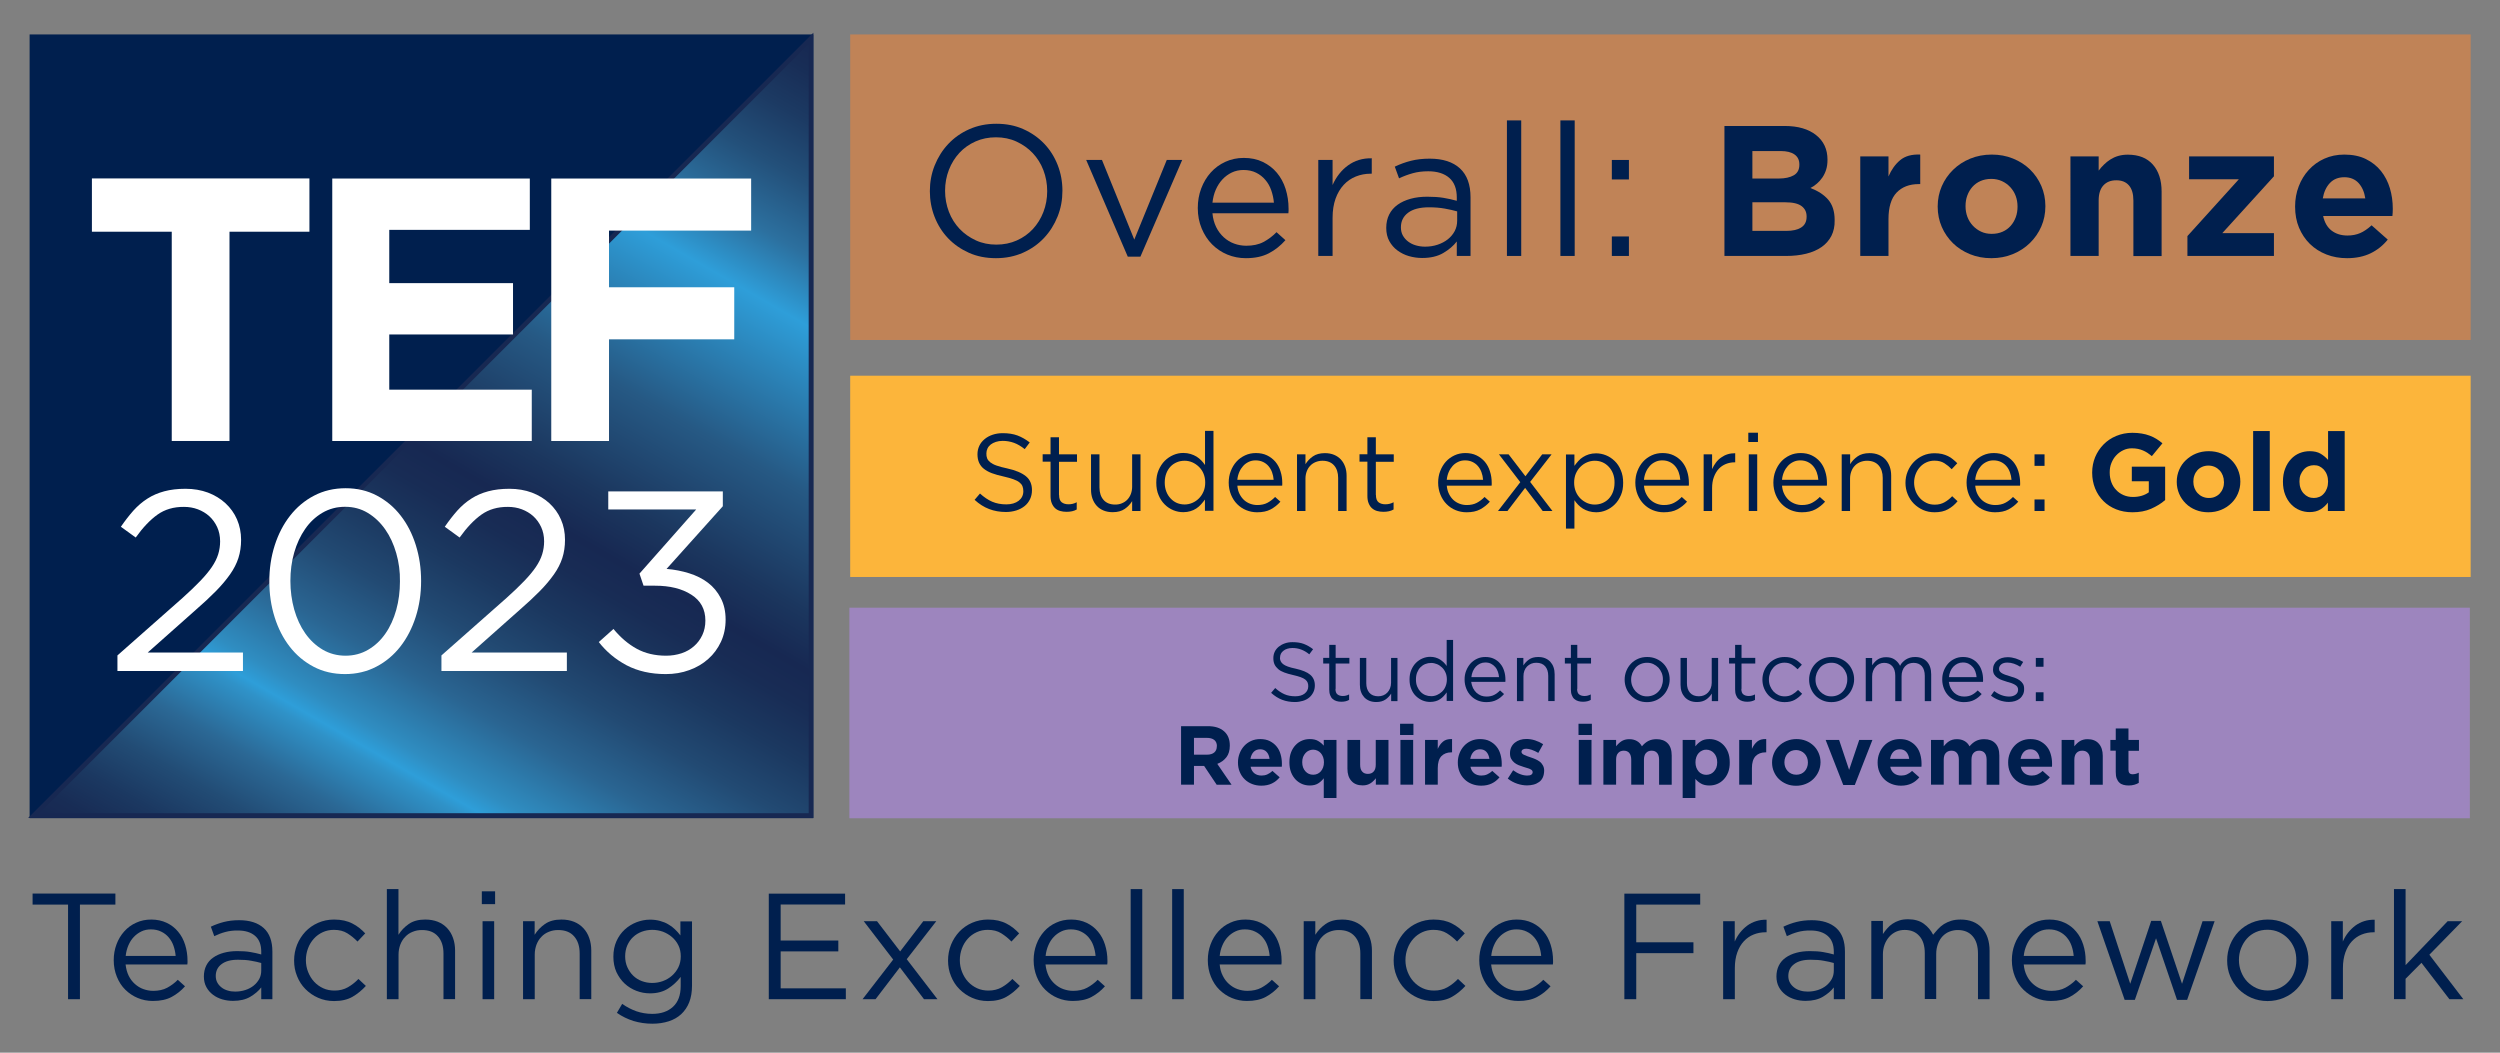 <?xml version="1.0" encoding="utf-8"?>
<!-- Generator: Adobe Illustrator 27.0.0, SVG Export Plug-In . SVG Version: 6.00 Build 0)  -->
<svg version="1.1" id="Layer_1" xmlns="http://www.w3.org/2000/svg" xmlns:xlink="http://www.w3.org/1999/xlink" x="0px" y="0px"
	 viewBox="0 0 269.29 113.39" style="enable-background:new 0 0 269.29 113.39;" xml:space="preserve">
<rect x="0" y="0" width="269.29" height="113.39" fill="#808080" stroke="none"/>
<style type="text/css">
	.st0{fill:#C08357;}
	.st1{fill:#001F4E;}
	.st2{fill:#FCB53B;}
	.st3{fill:#9D85BE;}
	.st4{fill:url(#SVGID_1_);stroke:#172852;stroke-width:0.504;stroke-miterlimit:10;}
	.st5{fill:#FFFFFF;}
</style>
<g>
	<rect x="91.58" y="3.71" class="st0" width="174.55" height="32.91"/>
	<g>
		<path class="st1" d="M113.92,23.32c-0.35,0.87-0.83,1.64-1.46,2.31c-0.63,0.67-1.38,1.2-2.26,1.59s-1.85,0.59-2.92,0.59
			c-1.07,0-2.04-0.19-2.91-0.58c-0.87-0.39-1.62-0.91-2.25-1.57c-0.63-0.66-1.11-1.43-1.45-2.3c-0.34-0.87-0.51-1.8-0.51-2.77
			c0-0.97,0.17-1.9,0.52-2.77c0.35-0.87,0.83-1.64,1.46-2.31c0.63-0.67,1.38-1.2,2.26-1.59c0.88-0.39,1.85-0.59,2.92-0.59
			c1.07,0,2.04,0.19,2.91,0.58c0.87,0.39,1.62,0.91,2.25,1.57c0.63,0.66,1.11,1.43,1.45,2.3c0.34,0.87,0.51,1.8,0.51,2.77
			C114.44,21.53,114.27,22.45,113.92,23.32z M112.39,18.33c-0.27-0.71-0.66-1.32-1.15-1.84c-0.49-0.52-1.08-0.93-1.75-1.24
			s-1.41-0.46-2.21-0.46s-1.54,0.15-2.21,0.45c-0.67,0.3-1.25,0.71-1.73,1.23c-0.48,0.52-0.86,1.13-1.13,1.83
			c-0.27,0.7-0.41,1.45-0.41,2.25s0.14,1.55,0.41,2.26c0.27,0.71,0.66,1.32,1.15,1.84c0.49,0.52,1.08,0.93,1.75,1.24
			c0.67,0.31,1.41,0.46,2.21,0.46s1.54-0.15,2.21-0.45c0.67-0.3,1.25-0.71,1.73-1.23s0.86-1.13,1.13-1.83s0.41-1.45,0.41-2.25
			S112.66,19.04,112.39,18.33z"/>
		<path class="st1" d="M125.68,17.23h1.66l-4.5,10.42h-1.36L117,17.23h1.7l3.48,8.58L125.68,17.23z"/>
		<path class="st1" d="M131,24.46c0.21,0.43,0.49,0.8,0.82,1.1c0.33,0.3,0.71,0.53,1.12,0.68c0.41,0.15,0.85,0.23,1.3,0.23
			c0.72,0,1.34-0.13,1.85-0.4c0.51-0.27,0.98-0.62,1.41-1.06l0.96,0.86c-0.52,0.59-1.11,1.06-1.78,1.41
			c-0.67,0.35-1.49,0.53-2.48,0.53c-0.71,0-1.37-0.13-2-0.39c-0.63-0.26-1.17-0.63-1.64-1.1c-0.47-0.47-0.84-1.04-1.12-1.71
			c-0.28-0.67-0.42-1.4-0.42-2.2c0-0.75,0.12-1.45,0.37-2.11c0.25-0.66,0.59-1.23,1.03-1.72c0.44-0.49,0.96-0.87,1.57-1.15
			c0.61-0.28,1.27-0.42,1.99-0.42c0.76,0,1.44,0.14,2.04,0.43s1.11,0.68,1.52,1.17c0.41,0.49,0.73,1.07,0.94,1.74
			c0.21,0.67,0.32,1.38,0.32,2.14c0,0.07,0,0.14,0,0.22s-0.01,0.17-0.02,0.26h-8.18C130.65,23.53,130.79,24.03,131,24.46z
			 M137.22,21.83c-0.04-0.47-0.14-0.91-0.29-1.34c-0.15-0.43-0.36-0.8-0.64-1.12c-0.27-0.32-0.6-0.58-0.99-0.77
			c-0.39-0.19-0.84-0.29-1.36-0.29c-0.45,0-0.87,0.09-1.25,0.27c-0.38,0.18-0.72,0.43-1.01,0.74c-0.29,0.31-0.53,0.68-0.72,1.11
			c-0.19,0.43-0.3,0.89-0.36,1.4H137.22z"/>
		<path class="st1" d="M143.54,27.57H142V17.23h1.54v2.7c0.19-0.43,0.42-0.82,0.7-1.18c0.28-0.36,0.6-0.67,0.96-0.93
			c0.36-0.26,0.75-0.46,1.18-0.59s0.89-0.19,1.38-0.18v1.66h-0.12c-0.56,0-1.09,0.1-1.59,0.3c-0.5,0.2-0.94,0.5-1.31,0.9
			c-0.37,0.4-0.67,0.9-0.88,1.49c-0.21,0.59-0.32,1.28-0.32,2.05V27.57z"/>
		<path class="st1" d="M152.17,18.66c-0.5,0.14-0.99,0.32-1.47,0.55l-0.46-1.26c0.57-0.27,1.15-0.48,1.74-0.63
			c0.59-0.15,1.26-0.23,2.02-0.23c1.41,0,2.5,0.35,3.26,1.05c0.76,0.7,1.14,1.74,1.14,3.11v6.32h-1.48v-1.56
			c-0.36,0.47-0.84,0.88-1.45,1.24c-0.61,0.36-1.37,0.54-2.29,0.54c-0.48,0-0.95-0.07-1.41-0.2s-0.87-0.34-1.24-0.61
			c-0.37-0.27-0.66-0.61-0.88-1.01c-0.22-0.4-0.33-0.87-0.33-1.42c0-0.55,0.11-1.03,0.32-1.45c0.21-0.42,0.52-0.77,0.91-1.05
			s0.86-0.49,1.4-0.64c0.54-0.15,1.14-0.22,1.79-0.22c0.67,0,1.25,0.04,1.74,0.12c0.49,0.08,0.97,0.19,1.44,0.32v-0.36
			c0-0.93-0.27-1.64-0.81-2.11c-0.54-0.47-1.3-0.71-2.27-0.71C153.22,18.45,152.67,18.52,152.17,18.66z M151.68,22.91
			c-0.52,0.39-0.78,0.91-0.78,1.58c0,0.33,0.07,0.63,0.21,0.88c0.14,0.25,0.33,0.47,0.57,0.65c0.24,0.18,0.51,0.32,0.83,0.41
			c0.31,0.09,0.64,0.14,0.99,0.14c0.48,0,0.93-0.07,1.35-0.21s0.78-0.33,1.1-0.58c0.31-0.25,0.56-0.54,0.74-0.88
			s0.27-0.72,0.27-1.13v-1c-0.39-0.11-0.83-0.21-1.33-0.3c-0.5-0.09-1.07-0.14-1.7-0.14C152.94,22.33,152.19,22.53,151.68,22.91z"/>
		<path class="st1" d="M162.32,27.57v-14.6h1.54v14.6H162.32z"/>
		<path class="st1" d="M168.08,27.57v-14.6h1.54v14.6H168.08z"/>
		<path class="st1" d="M173.62,19.33v-2.1h1.84v2.1H173.62z M173.62,27.57v-2.1h1.84v2.1H173.62z"/>
		<path class="st1" d="M197.27,25.41c-0.25,0.48-0.6,0.88-1.06,1.2c-0.46,0.32-1.01,0.56-1.66,0.72c-0.65,0.16-1.36,0.24-2.15,0.24
			h-6.65v-14h6.49c1.44,0,2.56,0.33,3.38,0.98c0.82,0.65,1.23,1.53,1.23,2.64v0.04c0,0.4-0.05,0.75-0.15,1.06
			c-0.1,0.31-0.23,0.58-0.4,0.83c-0.17,0.25-0.36,0.46-0.58,0.65s-0.45,0.35-0.71,0.48c0.81,0.31,1.45,0.72,1.91,1.25
			s0.7,1.26,0.7,2.19v0.04C197.64,24.37,197.51,24.93,197.27,25.41z M193.82,17.71c0-0.47-0.17-0.82-0.52-1.07
			c-0.35-0.25-0.85-0.37-1.5-0.37h-3.04v2.96h2.84c0.68,0,1.22-0.12,1.62-0.35c0.4-0.23,0.6-0.61,0.6-1.13V17.71z M194.6,23.31
			c0-0.47-0.18-0.84-0.54-1.11c-0.36-0.27-0.94-0.41-1.74-0.41h-3.56v3.08h3.66c0.68,0,1.21-0.12,1.6-0.37s0.58-0.63,0.58-1.15
			V23.31z"/>
		<path class="st1" d="M206.68,19.83c-1.01,0-1.81,0.31-2.39,0.92s-0.87,1.57-0.87,2.86v3.96h-3.04V16.85h3.04v2.16
			c0.31-0.73,0.73-1.32,1.26-1.76s1.25-0.64,2.16-0.6v3.18H206.68z"/>
		<path class="st1" d="M219.88,24.4c-0.29,0.67-0.7,1.26-1.22,1.77c-0.52,0.51-1.13,0.91-1.84,1.2c-0.71,0.29-1.48,0.44-2.32,0.44
			c-0.83,0-1.59-0.14-2.3-0.43c-0.71-0.29-1.32-0.68-1.83-1.18c-0.51-0.5-0.92-1.09-1.21-1.76c-0.29-0.67-0.44-1.4-0.44-2.17v-0.04
			c0-0.77,0.15-1.5,0.44-2.17c0.29-0.67,0.7-1.26,1.22-1.77c0.52-0.51,1.13-0.91,1.84-1.2c0.71-0.29,1.48-0.44,2.32-0.44
			c0.83,0,1.59,0.14,2.3,0.43c0.71,0.29,1.32,0.68,1.83,1.18c0.51,0.5,0.92,1.09,1.21,1.76c0.29,0.67,0.44,1.4,0.44,2.17v0.04
			C220.32,23.01,220.17,23.73,219.88,24.4z M217.32,22.23c0-0.4-0.07-0.78-0.2-1.13c-0.13-0.35-0.33-0.67-0.58-0.94
			c-0.25-0.27-0.55-0.49-0.9-0.65s-0.73-0.24-1.14-0.24c-0.44,0-0.83,0.08-1.17,0.23c-0.34,0.15-0.63,0.36-0.87,0.63
			c-0.24,0.27-0.42,0.58-0.55,0.93c-0.13,0.35-0.19,0.73-0.19,1.13v0.04c0,0.4,0.07,0.78,0.2,1.13c0.13,0.35,0.33,0.67,0.58,0.94
			c0.25,0.27,0.55,0.49,0.89,0.65c0.34,0.16,0.72,0.24,1.15,0.24c0.44,0,0.83-0.08,1.17-0.23s0.63-0.36,0.87-0.63
			c0.24-0.27,0.42-0.58,0.55-0.93c0.13-0.35,0.19-0.73,0.19-1.13V22.23z"/>
		<path class="st1" d="M229.8,27.57v-5.97c0-0.72-0.16-1.26-0.48-1.63s-0.77-0.55-1.36-0.55s-1.05,0.18-1.39,0.55
			s-0.51,0.91-0.51,1.63v5.97h-3.04V16.85h3.04v1.53c0.17-0.23,0.36-0.45,0.57-0.65c0.21-0.21,0.44-0.39,0.69-0.55
			s0.53-0.29,0.84-0.38s0.65-0.14,1.04-0.14c1.16,0,2.06,0.35,2.69,1.06c0.63,0.71,0.95,1.68,0.95,2.92v6.94H229.8z"/>
		<path class="st1" d="M235.62,27.57v-2.14l5.54-6.12h-5.36v-2.46h9.14v2.14l-5.56,6.12h5.56v2.46H235.62z"/>
		<path class="st1" d="M257.73,22.89c-0.01,0.11-0.02,0.23-0.03,0.38h-7.46c0.15,0.69,0.45,1.22,0.91,1.57
			c0.46,0.35,1.03,0.53,1.71,0.53c0.51,0,0.96-0.09,1.36-0.26c0.4-0.17,0.81-0.45,1.24-0.84l1.74,1.54
			c-0.51,0.63-1.12,1.12-1.84,1.47c-0.72,0.35-1.57,0.53-2.54,0.53c-0.8,0-1.54-0.13-2.23-0.4s-1.28-0.65-1.78-1.14
			s-0.89-1.08-1.17-1.75c-0.28-0.67-0.42-1.42-0.42-2.25v-0.04c0-0.76,0.13-1.48,0.39-2.16s0.62-1.27,1.09-1.78s1.02-0.91,1.67-1.2
			c0.65-0.29,1.36-0.44,2.15-0.44c0.89,0,1.67,0.16,2.32,0.48s1.2,0.75,1.63,1.29c0.43,0.54,0.75,1.16,0.96,1.86
			c0.21,0.7,0.31,1.43,0.31,2.19v0.04C257.74,22.66,257.73,22.79,257.73,22.89z M254.06,19.72c-0.39-0.42-0.9-0.63-1.54-0.63
			c-0.64,0-1.16,0.21-1.55,0.62c-0.39,0.41-0.65,0.97-0.77,1.66h4.58C254.68,20.69,254.44,20.14,254.06,19.72z"/>
	</g>
	<g>
		<path class="st1" d="M8.61,107.63H7.33V97.44H3.51v-1.19h8.92v1.19H8.61V107.63z"/>
		<path class="st1" d="M13.86,105.1c0.17,0.35,0.4,0.65,0.67,0.89c0.27,0.24,0.57,0.43,0.91,0.55c0.34,0.12,0.69,0.19,1.06,0.19
			c0.58,0,1.09-0.11,1.5-0.33s0.8-0.5,1.15-0.86l0.78,0.7c-0.42,0.48-0.91,0.86-1.45,1.15c-0.54,0.29-1.21,0.43-2.02,0.43
			c-0.57,0-1.12-0.11-1.62-0.32c-0.51-0.21-0.95-0.51-1.34-0.89s-0.69-0.85-0.91-1.39s-0.34-1.14-0.34-1.79
			c0-0.61,0.1-1.18,0.3-1.71c0.2-0.54,0.48-1,0.84-1.4s0.78-0.71,1.28-0.93c0.49-0.23,1.03-0.34,1.62-0.34
			c0.62,0,1.17,0.12,1.66,0.35c0.49,0.23,0.9,0.55,1.23,0.95c0.34,0.4,0.59,0.87,0.76,1.41c0.17,0.54,0.26,1.12,0.26,1.74
			c0,0.05,0,0.11,0,0.18c0,0.07-0.01,0.14-0.02,0.21h-6.65C13.58,104.35,13.69,104.75,13.86,105.1z M18.92,102.97
			c-0.03-0.38-0.11-0.74-0.23-1.09s-0.3-0.65-0.52-0.91c-0.22-0.26-0.49-0.47-0.81-0.62c-0.32-0.16-0.69-0.24-1.11-0.24
			c-0.37,0-0.71,0.07-1.02,0.22c-0.31,0.15-0.59,0.35-0.82,0.6c-0.24,0.25-0.43,0.55-0.58,0.9c-0.15,0.35-0.25,0.73-0.29,1.14H18.92
			z"/>
		<path class="st1" d="M24.27,100.39c-0.41,0.11-0.8,0.26-1.19,0.45l-0.37-1.02c0.46-0.22,0.94-0.39,1.41-0.51
			c0.48-0.12,1.02-0.19,1.64-0.19c1.15,0,2.03,0.29,2.65,0.85s0.93,1.41,0.93,2.53v5.13h-1.2v-1.27c-0.29,0.38-0.68,0.71-1.18,1.01
			c-0.49,0.29-1.11,0.44-1.86,0.44c-0.39,0-0.77-0.05-1.15-0.16c-0.37-0.11-0.71-0.27-1.01-0.5s-0.54-0.5-0.71-0.82
			c-0.18-0.33-0.27-0.71-0.27-1.15s0.09-0.84,0.26-1.18c0.17-0.34,0.42-0.63,0.74-0.85c0.32-0.23,0.7-0.4,1.14-0.52
			c0.44-0.12,0.92-0.18,1.46-0.18c0.54,0,1.01,0.03,1.41,0.1c0.4,0.07,0.79,0.15,1.17,0.26v-0.29c0-0.76-0.22-1.33-0.66-1.71
			c-0.44-0.38-1.05-0.58-1.84-0.58C25.13,100.22,24.68,100.28,24.27,100.39z M23.87,103.85c-0.42,0.31-0.63,0.74-0.63,1.28
			c0,0.27,0.06,0.51,0.17,0.71c0.11,0.21,0.27,0.38,0.46,0.53c0.19,0.15,0.42,0.26,0.67,0.33c0.25,0.08,0.52,0.11,0.8,0.11
			c0.39,0,0.75-0.06,1.09-0.17c0.34-0.11,0.64-0.27,0.89-0.47c0.25-0.2,0.45-0.44,0.6-0.71s0.22-0.58,0.22-0.92v-0.81
			c-0.31-0.09-0.67-0.17-1.08-0.24c-0.41-0.08-0.87-0.11-1.38-0.11C24.9,103.37,24.29,103.53,23.87,103.85z"/>
		<path class="st1" d="M37.97,107.37c-0.54,0.31-1.2,0.46-1.99,0.46c-0.62,0-1.19-0.12-1.71-0.35c-0.53-0.23-0.98-0.55-1.37-0.94
			s-0.69-0.86-0.9-1.39c-0.22-0.53-0.32-1.09-0.32-1.69s0.11-1.16,0.32-1.7c0.22-0.54,0.52-1,0.9-1.41c0.38-0.4,0.84-0.72,1.37-0.95
			c0.53-0.23,1.1-0.35,1.71-0.35c0.4,0,0.76,0.04,1.09,0.11c0.33,0.08,0.62,0.18,0.89,0.32s0.52,0.29,0.75,0.48
			c0.23,0.18,0.44,0.38,0.63,0.58l-0.83,0.88c-0.34-0.35-0.7-0.64-1.1-0.89s-0.88-0.37-1.45-0.37c-0.42,0-0.82,0.08-1.19,0.25
			c-0.37,0.17-0.69,0.4-0.96,0.7c-0.27,0.3-0.48,0.64-0.63,1.04s-0.23,0.82-0.23,1.27s0.08,0.88,0.24,1.28
			c0.16,0.4,0.37,0.75,0.65,1.05s0.6,0.53,0.97,0.7c0.37,0.17,0.78,0.25,1.23,0.25c0.54,0,1.02-0.12,1.44-0.36s0.79-0.54,1.13-0.89
			l0.8,0.75C38.99,106.66,38.51,107.06,37.97,107.37z"/>
		<path class="st1" d="M42.92,107.63h-1.25V95.77h1.25v4.92c0.28-0.45,0.65-0.84,1.11-1.16s1.04-0.48,1.77-0.48
			c0.51,0,0.96,0.08,1.36,0.24c0.4,0.16,0.73,0.39,1.01,0.69s0.49,0.65,0.63,1.06c0.15,0.41,0.22,0.87,0.22,1.36v5.22h-1.25v-4.91
			c0-0.78-0.2-1.4-0.6-1.85c-0.4-0.46-0.97-0.68-1.72-0.68c-0.36,0-0.69,0.06-1,0.19c-0.31,0.12-0.58,0.3-0.8,0.54
			c-0.23,0.23-0.4,0.51-0.53,0.84c-0.12,0.33-0.19,0.68-0.19,1.07V107.63z"/>
		<path class="st1" d="M51.9,97.39v-1.38h1.43v1.38H51.9z M51.98,107.63v-8.4h1.25v8.4H51.98z"/>
		<path class="st1" d="M57.59,107.63h-1.25v-8.4h1.25v1.46c0.28-0.45,0.65-0.84,1.11-1.16s1.04-0.48,1.77-0.48
			c0.51,0,0.96,0.08,1.36,0.24c0.4,0.16,0.73,0.39,1.01,0.69s0.49,0.65,0.63,1.06c0.15,0.41,0.22,0.87,0.22,1.36v5.22h-1.25v-4.91
			c0-0.78-0.2-1.4-0.6-1.85c-0.4-0.46-0.97-0.68-1.72-0.68c-0.36,0-0.69,0.06-1,0.19c-0.31,0.12-0.58,0.3-0.8,0.54
			c-0.23,0.23-0.4,0.51-0.53,0.84c-0.12,0.33-0.19,0.68-0.19,1.07V107.63z"/>
		<path class="st1" d="M74.24,107.96c-0.2,0.51-0.49,0.93-0.86,1.28c-0.37,0.34-0.82,0.6-1.35,0.77c-0.53,0.17-1.11,0.26-1.76,0.26
			c-0.71,0-1.38-0.1-2.02-0.29c-0.64-0.2-1.24-0.49-1.8-0.88l0.57-0.97c0.49,0.35,1,0.61,1.53,0.8c0.53,0.18,1.1,0.28,1.71,0.28
			c0.93,0,1.67-0.25,2.23-0.76c0.55-0.5,0.83-1.25,0.83-2.23v-0.99c-0.37,0.49-0.82,0.91-1.35,1.25s-1.18,0.52-1.95,0.52
			c-0.51,0-1-0.09-1.47-0.27c-0.47-0.18-0.89-0.44-1.26-0.78c-0.37-0.34-0.66-0.76-0.89-1.24c-0.22-0.49-0.33-1.04-0.33-1.66
			c0-0.62,0.11-1.17,0.33-1.67c0.22-0.49,0.52-0.91,0.89-1.25c0.37-0.34,0.79-0.6,1.27-0.79c0.48-0.18,0.96-0.28,1.46-0.28
			c0.39,0,0.75,0.05,1.08,0.14c0.33,0.09,0.63,0.21,0.89,0.37c0.27,0.15,0.51,0.33,0.72,0.54c0.22,0.21,0.41,0.42,0.58,0.65v-1.51
			h1.25v6.94C74.54,106.85,74.44,107.45,74.24,107.96z M73.08,101.84c-0.17-0.35-0.4-0.65-0.69-0.9s-0.62-0.44-0.98-0.58
			c-0.37-0.13-0.75-0.2-1.15-0.2c-0.4,0-0.78,0.07-1.13,0.2c-0.35,0.13-0.66,0.32-0.93,0.57c-0.27,0.25-0.47,0.55-0.63,0.9
			c-0.15,0.35-0.23,0.75-0.23,1.18c0,0.43,0.08,0.83,0.24,1.18c0.16,0.35,0.37,0.66,0.63,0.91c0.26,0.25,0.57,0.45,0.93,0.58
			c0.35,0.13,0.72,0.2,1.11,0.2c0.4,0,0.79-0.07,1.15-0.2c0.37-0.14,0.7-0.33,0.98-0.58s0.52-0.55,0.69-0.9
			c0.17-0.35,0.26-0.74,0.26-1.18S73.25,102.19,73.08,101.84z"/>
		<path class="st1" d="M91.03,97.43h-6.94v3.88h6.21v1.17h-6.21v3.98h7.02v1.17h-8.3V96.26h8.22V97.43z"/>
		<path class="st1" d="M100.98,107.63h-1.45l-2.6-3.43l-2.62,3.43h-1.4l3.3-4.27l-3.17-4.13h1.43l2.49,3.25l2.49-3.25h1.4
			l-3.18,4.09L100.98,107.63z"/>
		<path class="st1" d="M108.41,107.37c-0.54,0.31-1.2,0.46-1.99,0.46c-0.62,0-1.19-0.12-1.71-0.35c-0.53-0.23-0.98-0.55-1.37-0.94
			s-0.69-0.86-0.9-1.39c-0.22-0.53-0.32-1.09-0.32-1.69s0.11-1.16,0.32-1.7c0.22-0.54,0.52-1,0.9-1.41c0.38-0.4,0.84-0.72,1.37-0.95
			c0.53-0.23,1.1-0.35,1.71-0.35c0.4,0,0.76,0.04,1.09,0.11c0.33,0.08,0.62,0.18,0.89,0.32s0.52,0.29,0.75,0.48
			c0.23,0.18,0.44,0.38,0.63,0.58l-0.83,0.88c-0.34-0.35-0.7-0.64-1.1-0.89s-0.88-0.37-1.45-0.37c-0.42,0-0.82,0.08-1.19,0.25
			c-0.37,0.17-0.69,0.4-0.96,0.7c-0.27,0.3-0.48,0.64-0.63,1.04s-0.23,0.82-0.23,1.27s0.08,0.88,0.24,1.28
			c0.16,0.4,0.37,0.75,0.65,1.05s0.6,0.53,0.97,0.7c0.37,0.17,0.78,0.25,1.23,0.25c0.54,0,1.02-0.12,1.44-0.36s0.79-0.54,1.13-0.89
			l0.8,0.75C109.43,106.66,108.95,107.06,108.41,107.37z"/>
		<path class="st1" d="M112.95,105.1c0.17,0.35,0.4,0.65,0.67,0.89c0.27,0.24,0.57,0.43,0.91,0.55c0.34,0.12,0.69,0.19,1.06,0.19
			c0.58,0,1.09-0.11,1.5-0.33s0.8-0.5,1.15-0.86l0.78,0.7c-0.42,0.48-0.91,0.86-1.45,1.15c-0.54,0.29-1.21,0.43-2.02,0.43
			c-0.57,0-1.12-0.11-1.62-0.32c-0.51-0.21-0.95-0.51-1.34-0.89s-0.69-0.85-0.91-1.39s-0.34-1.14-0.34-1.79
			c0-0.61,0.1-1.18,0.3-1.71c0.2-0.54,0.48-1,0.84-1.4s0.78-0.71,1.28-0.93c0.49-0.23,1.03-0.34,1.62-0.34
			c0.62,0,1.17,0.12,1.66,0.35c0.49,0.23,0.9,0.55,1.23,0.95c0.34,0.4,0.59,0.87,0.76,1.41c0.17,0.54,0.26,1.12,0.26,1.74
			c0,0.05,0,0.11,0,0.18c0,0.07-0.01,0.14-0.02,0.21h-6.65C112.67,104.35,112.78,104.75,112.95,105.1z M118.01,102.97
			c-0.03-0.38-0.11-0.74-0.23-1.09s-0.3-0.65-0.52-0.91c-0.22-0.26-0.49-0.47-0.81-0.62c-0.32-0.16-0.69-0.24-1.11-0.24
			c-0.37,0-0.71,0.07-1.02,0.22c-0.31,0.15-0.59,0.35-0.82,0.6c-0.24,0.25-0.43,0.55-0.58,0.9c-0.15,0.35-0.25,0.73-0.29,1.14
			H118.01z"/>
		<path class="st1" d="M121.79,107.63V95.77h1.25v11.86H121.79z"/>
		<path class="st1" d="M126.26,107.63V95.77h1.25v11.86H126.26z"/>
		<path class="st1" d="M131.71,105.1c0.17,0.35,0.4,0.65,0.67,0.89c0.27,0.24,0.57,0.43,0.91,0.55c0.34,0.12,0.69,0.19,1.06,0.19
			c0.58,0,1.09-0.11,1.5-0.33s0.8-0.5,1.15-0.86l0.78,0.7c-0.42,0.48-0.91,0.86-1.45,1.15c-0.54,0.29-1.21,0.43-2.02,0.43
			c-0.57,0-1.12-0.11-1.62-0.32c-0.51-0.21-0.95-0.51-1.34-0.89s-0.69-0.85-0.91-1.39s-0.34-1.14-0.34-1.79
			c0-0.61,0.1-1.18,0.3-1.71c0.2-0.54,0.48-1,0.84-1.4s0.78-0.71,1.28-0.93c0.49-0.23,1.03-0.34,1.62-0.34
			c0.62,0,1.17,0.12,1.66,0.35c0.49,0.23,0.9,0.55,1.23,0.95c0.34,0.4,0.59,0.87,0.76,1.41c0.17,0.54,0.26,1.12,0.26,1.74
			c0,0.05,0,0.11,0,0.18c0,0.07-0.01,0.14-0.02,0.21h-6.65C131.42,104.35,131.53,104.75,131.71,105.1z M136.76,102.97
			c-0.03-0.38-0.11-0.74-0.23-1.09s-0.3-0.65-0.52-0.91c-0.22-0.26-0.49-0.47-0.81-0.62c-0.32-0.16-0.69-0.24-1.11-0.24
			c-0.37,0-0.71,0.07-1.02,0.22c-0.31,0.15-0.59,0.35-0.82,0.6c-0.24,0.25-0.43,0.55-0.58,0.9c-0.15,0.35-0.25,0.73-0.29,1.14
			H136.76z"/>
		<path class="st1" d="M141.68,107.63h-1.25v-8.4h1.25v1.46c0.28-0.45,0.65-0.84,1.11-1.16s1.04-0.48,1.77-0.48
			c0.51,0,0.96,0.08,1.36,0.24c0.4,0.16,0.73,0.39,1.01,0.69s0.49,0.65,0.63,1.06c0.15,0.41,0.22,0.87,0.22,1.36v5.22h-1.25v-4.91
			c0-0.78-0.2-1.4-0.6-1.85c-0.4-0.46-0.97-0.68-1.72-0.68c-0.36,0-0.69,0.06-1,0.19c-0.31,0.12-0.58,0.3-0.8,0.54
			c-0.23,0.23-0.4,0.51-0.53,0.84c-0.12,0.33-0.19,0.68-0.19,1.07V107.63z"/>
		<path class="st1" d="M156.41,107.37c-0.54,0.31-1.2,0.46-1.99,0.46c-0.62,0-1.19-0.12-1.71-0.35c-0.53-0.23-0.98-0.55-1.37-0.94
			s-0.69-0.86-0.9-1.39c-0.22-0.53-0.32-1.09-0.32-1.69s0.11-1.16,0.32-1.7c0.22-0.54,0.52-1,0.9-1.41c0.38-0.4,0.84-0.72,1.37-0.95
			c0.53-0.23,1.1-0.35,1.71-0.35c0.4,0,0.76,0.04,1.09,0.11c0.33,0.08,0.62,0.18,0.89,0.32s0.52,0.29,0.75,0.48
			c0.23,0.18,0.44,0.38,0.63,0.58l-0.83,0.88c-0.34-0.35-0.7-0.64-1.1-0.89s-0.88-0.37-1.45-0.37c-0.42,0-0.82,0.08-1.19,0.25
			c-0.37,0.17-0.69,0.4-0.96,0.7c-0.27,0.3-0.48,0.64-0.63,1.04s-0.23,0.82-0.23,1.27s0.08,0.88,0.24,1.28
			c0.16,0.4,0.37,0.75,0.65,1.05s0.6,0.53,0.97,0.7c0.37,0.17,0.78,0.25,1.23,0.25c0.54,0,1.02-0.12,1.44-0.36s0.79-0.54,1.13-0.89
			l0.8,0.75C157.43,106.66,156.95,107.06,156.41,107.37z"/>
		<path class="st1" d="M160.95,105.1c0.17,0.35,0.4,0.65,0.67,0.89c0.27,0.24,0.57,0.43,0.91,0.55c0.34,0.12,0.69,0.19,1.06,0.19
			c0.58,0,1.09-0.11,1.5-0.33s0.8-0.5,1.15-0.86l0.78,0.7c-0.42,0.48-0.91,0.86-1.45,1.15c-0.54,0.29-1.21,0.43-2.02,0.43
			c-0.57,0-1.12-0.11-1.62-0.32c-0.51-0.21-0.95-0.51-1.34-0.89s-0.69-0.85-0.91-1.39s-0.34-1.14-0.34-1.79
			c0-0.61,0.1-1.18,0.3-1.71c0.2-0.54,0.48-1,0.84-1.4s0.78-0.71,1.28-0.93c0.49-0.23,1.03-0.34,1.62-0.34
			c0.62,0,1.17,0.12,1.66,0.35c0.49,0.23,0.9,0.55,1.23,0.95c0.34,0.4,0.59,0.87,0.76,1.41c0.17,0.54,0.26,1.12,0.26,1.74
			c0,0.05,0,0.11,0,0.18c0,0.07-0.01,0.14-0.02,0.21h-6.65C160.67,104.35,160.78,104.75,160.95,105.1z M166.01,102.97
			c-0.03-0.38-0.11-0.74-0.23-1.09s-0.3-0.65-0.52-0.91c-0.22-0.26-0.49-0.47-0.81-0.62c-0.32-0.16-0.69-0.24-1.11-0.24
			c-0.37,0-0.71,0.07-1.02,0.22c-0.31,0.15-0.59,0.35-0.82,0.6c-0.24,0.25-0.43,0.55-0.58,0.9c-0.15,0.35-0.25,0.73-0.29,1.14
			H166.01z"/>
		<path class="st1" d="M183.14,97.44h-6.89v4.06h6.16v1.17h-6.16v4.96h-1.28V96.26h8.17V97.44z"/>
		<path class="st1" d="M186.86,107.63h-1.25v-8.4h1.25v2.19c0.15-0.35,0.34-0.67,0.57-0.96c0.23-0.29,0.49-0.54,0.78-0.76
			c0.29-0.21,0.61-0.37,0.96-0.48s0.72-0.16,1.12-0.15v1.35h-0.1c-0.46,0-0.89,0.08-1.29,0.24c-0.41,0.16-0.76,0.41-1.06,0.73
			c-0.3,0.32-0.54,0.73-0.71,1.21c-0.17,0.48-0.26,1.04-0.26,1.67V107.63z"/>
		<path class="st1" d="M193.66,100.39c-0.41,0.11-0.8,0.26-1.19,0.45l-0.37-1.02c0.46-0.22,0.94-0.39,1.41-0.51
			c0.48-0.12,1.02-0.19,1.64-0.19c1.15,0,2.03,0.29,2.65,0.85s0.93,1.41,0.93,2.53v5.13h-1.2v-1.27c-0.29,0.38-0.68,0.71-1.18,1.01
			c-0.49,0.29-1.11,0.44-1.86,0.44c-0.39,0-0.77-0.05-1.15-0.16c-0.37-0.11-0.71-0.27-1.01-0.5s-0.54-0.5-0.71-0.82
			c-0.18-0.33-0.27-0.71-0.27-1.15s0.09-0.84,0.26-1.18c0.17-0.34,0.42-0.63,0.74-0.85c0.32-0.23,0.7-0.4,1.14-0.52
			c0.44-0.12,0.92-0.18,1.46-0.18c0.54,0,1.01,0.03,1.41,0.1c0.4,0.07,0.79,0.15,1.17,0.26v-0.29c0-0.76-0.22-1.33-0.66-1.71
			c-0.44-0.38-1.05-0.58-1.84-0.58C194.52,100.22,194.06,100.28,193.66,100.39z M193.26,103.85c-0.42,0.31-0.63,0.74-0.63,1.28
			c0,0.27,0.06,0.51,0.17,0.71c0.11,0.21,0.27,0.38,0.46,0.53c0.19,0.15,0.42,0.26,0.67,0.33c0.25,0.08,0.52,0.11,0.8,0.11
			c0.39,0,0.75-0.06,1.09-0.17c0.34-0.11,0.64-0.27,0.89-0.47c0.25-0.2,0.45-0.44,0.6-0.71s0.22-0.58,0.22-0.92v-0.81
			c-0.31-0.09-0.67-0.17-1.08-0.24c-0.41-0.08-0.87-0.11-1.38-0.11C194.28,103.37,193.68,103.53,193.26,103.85z"/>
		<path class="st1" d="M208.75,100.08c0.19-0.21,0.4-0.38,0.64-0.54c0.24-0.15,0.51-0.27,0.8-0.36c0.3-0.09,0.63-0.13,1-0.13
			c0.97,0,1.74,0.3,2.29,0.9c0.55,0.6,0.83,1.43,0.83,2.48v5.2h-1.25v-4.91c0-0.81-0.19-1.44-0.58-1.88
			c-0.38-0.44-0.92-0.66-1.6-0.66c-0.31,0-0.61,0.06-0.89,0.17c-0.28,0.11-0.53,0.28-0.74,0.5c-0.21,0.22-0.38,0.5-0.5,0.82
			c-0.12,0.32-0.19,0.69-0.19,1.1v4.84h-1.23v-4.94c0-0.79-0.19-1.41-0.58-1.84c-0.38-0.44-0.91-0.66-1.58-0.66
			c-0.34,0-0.64,0.06-0.93,0.19c-0.28,0.13-0.53,0.31-0.74,0.55s-0.38,0.52-0.5,0.84s-0.18,0.67-0.18,1.06v4.79h-1.25v-8.4h1.25
			v1.41c0.14-0.21,0.29-0.41,0.46-0.6c0.17-0.2,0.36-0.37,0.58-0.51c0.22-0.15,0.46-0.26,0.73-0.35s0.58-0.13,0.94-0.13
			c0.68,0,1.25,0.16,1.69,0.48c0.44,0.32,0.78,0.72,1.01,1.19C208.39,100.5,208.56,100.28,208.75,100.08z"/>
		<path class="st1" d="M218.32,105.1c0.17,0.35,0.4,0.65,0.67,0.89c0.27,0.24,0.57,0.43,0.91,0.55c0.34,0.12,0.69,0.19,1.06,0.19
			c0.58,0,1.09-0.11,1.5-0.33s0.8-0.5,1.15-0.86l0.78,0.7c-0.42,0.48-0.91,0.86-1.45,1.15c-0.54,0.29-1.21,0.43-2.02,0.43
			c-0.57,0-1.12-0.11-1.62-0.32c-0.51-0.21-0.95-0.51-1.34-0.89s-0.69-0.85-0.91-1.39s-0.34-1.14-0.34-1.79
			c0-0.61,0.1-1.18,0.3-1.71c0.2-0.54,0.48-1,0.84-1.4s0.78-0.71,1.28-0.93c0.49-0.23,1.03-0.34,1.62-0.34
			c0.62,0,1.17,0.12,1.66,0.35c0.49,0.23,0.9,0.55,1.23,0.95c0.34,0.4,0.59,0.87,0.76,1.41c0.17,0.54,0.26,1.12,0.26,1.74
			c0,0.05,0,0.11,0,0.18c0,0.07-0.01,0.14-0.02,0.21h-6.65C218.03,104.35,218.14,104.75,218.32,105.1z M223.37,102.97
			c-0.03-0.38-0.11-0.74-0.23-1.09s-0.3-0.65-0.52-0.91c-0.22-0.26-0.49-0.47-0.81-0.62c-0.32-0.16-0.69-0.24-1.11-0.24
			c-0.37,0-0.71,0.07-1.02,0.22c-0.31,0.15-0.59,0.35-0.82,0.6c-0.24,0.25-0.43,0.55-0.58,0.9c-0.15,0.35-0.25,0.73-0.29,1.14
			H223.37z"/>
		<path class="st1" d="M235.04,105.97l2.21-6.74h1.3l-2.96,8.47h-1.09l-2.26-6.63l-2.28,6.63h-1.1l-2.94-8.47h1.33l2.21,6.74
			l2.26-6.78h1.04L235.04,105.97z"/>
		<path class="st1" d="M248.32,105.12c-0.22,0.54-0.53,1-0.92,1.41c-0.39,0.4-0.86,0.72-1.4,0.95c-0.54,0.23-1.13,0.35-1.75,0.35
			s-1.21-0.12-1.74-0.35c-0.53-0.23-0.99-0.55-1.38-0.94c-0.39-0.4-0.69-0.86-0.91-1.39c-0.22-0.53-0.32-1.09-0.32-1.69
			s0.11-1.16,0.32-1.7c0.22-0.54,0.52-1,0.91-1.41c0.39-0.4,0.85-0.72,1.39-0.95c0.54-0.23,1.12-0.35,1.76-0.35
			c0.63,0,1.21,0.12,1.75,0.35c0.54,0.23,1,0.55,1.39,0.94s0.69,0.86,0.91,1.39c0.22,0.53,0.33,1.09,0.33,1.69
			S248.54,104.58,248.32,105.12z M247.14,102.17c-0.16-0.4-0.38-0.75-0.66-1.05c-0.28-0.3-0.61-0.53-0.99-0.71
			c-0.38-0.17-0.79-0.26-1.24-0.26c-0.46,0-0.87,0.08-1.25,0.25c-0.38,0.17-0.7,0.4-0.97,0.7c-0.27,0.3-0.47,0.64-0.63,1.04
			s-0.23,0.82-0.23,1.27s0.08,0.88,0.24,1.28c0.16,0.4,0.37,0.75,0.65,1.04c0.28,0.29,0.6,0.52,0.98,0.7
			c0.38,0.17,0.79,0.26,1.23,0.26c0.46,0,0.87-0.08,1.25-0.25c0.38-0.17,0.7-0.4,0.97-0.69s0.48-0.63,0.63-1.03s0.23-0.82,0.23-1.27
			S247.29,102.57,247.14,102.17z"/>
		<path class="st1" d="M252.36,107.63h-1.25v-8.4h1.25v2.19c0.15-0.35,0.34-0.67,0.57-0.96c0.23-0.29,0.49-0.54,0.78-0.76
			c0.29-0.21,0.61-0.37,0.96-0.48s0.72-0.16,1.12-0.15v1.35h-0.1c-0.46,0-0.89,0.08-1.29,0.24c-0.41,0.16-0.76,0.41-1.06,0.73
			c-0.3,0.32-0.54,0.73-0.71,1.21c-0.17,0.48-0.26,1.04-0.26,1.67V107.63z"/>
		<path class="st1" d="M265.34,107.63h-1.5l-3.01-3.92l-1.71,1.72v2.19h-1.25V95.77h1.25v8.19l4.53-4.73h1.56l-3.53,3.61
			L265.34,107.63z"/>
	</g>
	<g>
		<rect x="91.58" y="40.47" class="st2" width="174.55" height="21.68"/>
		<g>
			<path class="st1" d="M106.33,49.37c0.06,0.16,0.18,0.3,0.34,0.43c0.17,0.13,0.39,0.25,0.68,0.35s0.67,0.21,1.12,0.3
				c0.92,0.2,1.6,0.49,2.04,0.85c0.44,0.36,0.65,0.86,0.65,1.5c0,0.35-0.07,0.68-0.21,0.97c-0.14,0.29-0.33,0.54-0.58,0.74
				c-0.25,0.2-0.54,0.36-0.89,0.47c-0.35,0.11-0.72,0.17-1.13,0.17c-0.66,0-1.26-0.11-1.81-0.32c-0.55-0.21-1.07-0.54-1.56-0.99
				l0.58-0.68c0.43,0.39,0.87,0.69,1.31,0.88c0.44,0.19,0.95,0.29,1.52,0.29c0.56,0,1-0.13,1.34-0.39c0.33-0.26,0.5-0.6,0.5-1.03
				c0-0.2-0.03-0.37-0.09-0.53s-0.17-0.29-0.33-0.42c-0.16-0.13-0.38-0.24-0.66-0.34c-0.28-0.1-0.64-0.2-1.07-0.3
				c-0.47-0.1-0.89-0.22-1.24-0.35c-0.35-0.13-0.64-0.3-0.87-0.48s-0.4-0.41-0.51-0.66c-0.11-0.25-0.17-0.55-0.17-0.9
				c0-0.33,0.07-0.63,0.2-0.91c0.13-0.28,0.32-0.51,0.57-0.72c0.24-0.2,0.53-0.36,0.86-0.47c0.33-0.11,0.69-0.17,1.09-0.17
				c0.61,0,1.13,0.08,1.59,0.25c0.45,0.17,0.89,0.42,1.32,0.75l-0.54,0.72c-0.39-0.31-0.77-0.54-1.16-0.68
				c-0.39-0.14-0.8-0.21-1.22-0.21c-0.27,0-0.51,0.04-0.73,0.11c-0.22,0.07-0.4,0.17-0.55,0.28c-0.15,0.12-0.27,0.26-0.35,0.43
				c-0.08,0.17-0.12,0.34-0.12,0.53C106.24,49.03,106.27,49.21,106.33,49.37z"/>
			<path class="st1" d="M114.08,53.31c0,0.38,0.09,0.64,0.28,0.79c0.19,0.15,0.44,0.22,0.74,0.22c0.16,0,0.3-0.02,0.44-0.05
				c0.14-0.03,0.29-0.09,0.44-0.17v0.78c-0.16,0.09-0.32,0.15-0.5,0.19c-0.18,0.04-0.38,0.06-0.6,0.06c-0.24,0-0.47-0.03-0.68-0.09
				s-0.4-0.16-0.55-0.3s-0.27-0.32-0.36-0.54c-0.09-0.22-0.13-0.48-0.13-0.79v-3.68h-0.85v-0.8h0.85V47.1h0.91v1.84h1.94v0.8h-1.94
				V53.31z"/>
			<path class="st1" d="M121.95,48.94h0.9v6.1h-0.9v-1.06c-0.2,0.33-0.47,0.61-0.8,0.84s-0.76,0.35-1.29,0.35
				c-0.37,0-0.7-0.06-0.99-0.18c-0.29-0.12-0.53-0.28-0.73-0.5c-0.2-0.22-0.35-0.47-0.46-0.77c-0.11-0.3-0.16-0.63-0.16-0.99v-3.79
				h0.91v3.56c0,0.57,0.15,1.02,0.44,1.35c0.29,0.33,0.71,0.5,1.25,0.5c0.26,0,0.5-0.04,0.73-0.14c0.22-0.09,0.42-0.22,0.58-0.39
				s0.29-0.37,0.38-0.61c0.09-0.24,0.14-0.5,0.14-0.78V48.94z"/>
			<path class="st1" d="M129.79,55.04v-1.23c-0.13,0.18-0.27,0.35-0.42,0.52c-0.15,0.17-0.32,0.31-0.51,0.44
				c-0.19,0.13-0.4,0.22-0.63,0.29s-0.49,0.11-0.77,0.11c-0.37,0-0.73-0.07-1.07-0.21s-0.66-0.35-0.93-0.62s-0.5-0.6-0.66-1
				c-0.17-0.39-0.25-0.84-0.25-1.35s0.08-0.95,0.25-1.35c0.17-0.39,0.39-0.73,0.66-1s0.59-0.48,0.93-0.63
				c0.35-0.15,0.7-0.22,1.07-0.22c0.28,0,0.54,0.04,0.78,0.11c0.24,0.07,0.45,0.17,0.64,0.28c0.19,0.12,0.36,0.26,0.51,0.41
				c0.15,0.16,0.29,0.32,0.41,0.5v-3.68h0.91v8.61H129.79z M129.64,51.02c-0.12-0.29-0.29-0.54-0.5-0.74
				c-0.21-0.2-0.44-0.36-0.71-0.48c-0.26-0.11-0.54-0.17-0.82-0.17c-0.3,0-0.58,0.05-0.84,0.16c-0.26,0.11-0.49,0.26-0.68,0.46
				c-0.19,0.2-0.35,0.45-0.46,0.74c-0.11,0.29-0.17,0.62-0.17,0.99c0,0.36,0.06,0.69,0.17,0.97c0.11,0.29,0.27,0.54,0.47,0.75
				c0.2,0.21,0.42,0.37,0.68,0.48c0.26,0.11,0.54,0.16,0.83,0.16c0.28,0,0.56-0.06,0.82-0.17c0.26-0.11,0.5-0.27,0.71-0.48
				s0.37-0.45,0.5-0.75s0.18-0.62,0.18-0.97S129.76,51.31,129.64,51.02z"/>
			<path class="st1" d="M133.52,53.21c0.13,0.26,0.29,0.47,0.48,0.65c0.2,0.18,0.42,0.31,0.66,0.4c0.24,0.09,0.5,0.14,0.77,0.14
				c0.42,0,0.79-0.08,1.09-0.24c0.3-0.16,0.58-0.37,0.83-0.63l0.57,0.51c-0.31,0.35-0.66,0.62-1.05,0.83
				c-0.39,0.21-0.88,0.31-1.46,0.31c-0.42,0-0.81-0.08-1.18-0.23c-0.37-0.15-0.69-0.37-0.97-0.65s-0.5-0.62-0.66-1.01
				c-0.16-0.39-0.25-0.83-0.25-1.3c0-0.44,0.07-0.86,0.22-1.24c0.15-0.39,0.35-0.73,0.61-1.02c0.26-0.29,0.57-0.51,0.93-0.68
				c0.36-0.17,0.75-0.25,1.17-0.25c0.45,0,0.85,0.08,1.2,0.25c0.35,0.17,0.65,0.4,0.9,0.69c0.24,0.29,0.43,0.63,0.55,1.03
				c0.13,0.39,0.19,0.81,0.19,1.26c0,0.04,0,0.08,0,0.13c0,0.05,0,0.1-0.01,0.15h-4.83C133.31,52.66,133.39,52.95,133.52,53.21z
				 M137.19,51.66c-0.02-0.28-0.08-0.54-0.17-0.79c-0.09-0.25-0.22-0.47-0.38-0.66c-0.16-0.19-0.36-0.34-0.59-0.45
				c-0.23-0.11-0.5-0.17-0.8-0.17c-0.27,0-0.51,0.05-0.74,0.16c-0.23,0.11-0.43,0.25-0.6,0.44c-0.17,0.19-0.31,0.4-0.42,0.66
				c-0.11,0.25-0.18,0.53-0.21,0.83H137.19z"/>
			<path class="st1" d="M140.62,55.04h-0.91v-6.1h0.91V50c0.2-0.33,0.47-0.61,0.8-0.84s0.76-0.35,1.29-0.35
				c0.37,0,0.7,0.06,0.99,0.18c0.29,0.12,0.53,0.29,0.73,0.5c0.2,0.22,0.35,0.47,0.46,0.77c0.11,0.3,0.16,0.63,0.16,0.99v3.79h-0.91
				v-3.56c0-0.57-0.15-1.02-0.44-1.35c-0.29-0.33-0.71-0.5-1.25-0.5c-0.26,0-0.5,0.05-0.73,0.14c-0.22,0.09-0.42,0.22-0.58,0.39
				c-0.17,0.17-0.29,0.37-0.38,0.61c-0.09,0.24-0.14,0.5-0.14,0.78V55.04z"/>
			<path class="st1" d="M148.21,53.31c0,0.38,0.09,0.64,0.28,0.79c0.19,0.15,0.44,0.22,0.74,0.22c0.16,0,0.3-0.02,0.44-0.05
				c0.14-0.03,0.29-0.09,0.44-0.17v0.78c-0.16,0.09-0.32,0.15-0.5,0.19c-0.18,0.04-0.38,0.06-0.6,0.06c-0.24,0-0.47-0.03-0.68-0.09
				c-0.21-0.06-0.39-0.16-0.55-0.3s-0.27-0.32-0.36-0.54c-0.09-0.22-0.13-0.48-0.13-0.79v-3.68h-0.85v-0.8h0.85V47.1h0.91v1.84h1.93
				v0.8h-1.93V53.31z"/>
			<path class="st1" d="M156.08,53.21c0.13,0.26,0.29,0.47,0.48,0.65c0.2,0.18,0.42,0.31,0.66,0.4s0.5,0.14,0.77,0.14
				c0.42,0,0.79-0.08,1.09-0.24c0.3-0.16,0.58-0.37,0.83-0.63l0.57,0.51c-0.31,0.35-0.66,0.62-1.05,0.83
				c-0.39,0.21-0.88,0.31-1.46,0.31c-0.42,0-0.81-0.08-1.18-0.23s-0.69-0.37-0.97-0.65s-0.5-0.62-0.66-1.01
				c-0.16-0.39-0.25-0.83-0.25-1.3c0-0.44,0.07-0.86,0.22-1.24c0.15-0.39,0.35-0.73,0.61-1.02c0.26-0.29,0.57-0.51,0.93-0.68
				c0.36-0.17,0.75-0.25,1.17-0.25c0.45,0,0.85,0.08,1.2,0.25c0.35,0.17,0.65,0.4,0.9,0.69c0.24,0.29,0.43,0.63,0.55,1.03
				c0.13,0.39,0.19,0.81,0.19,1.26c0,0.04,0,0.08,0,0.13c0,0.05,0,0.1-0.01,0.15h-4.83C155.87,52.66,155.95,52.95,156.08,53.21z
				 M159.75,51.66c-0.02-0.28-0.08-0.54-0.17-0.79c-0.09-0.25-0.22-0.47-0.38-0.66c-0.16-0.19-0.36-0.34-0.59-0.45
				c-0.23-0.11-0.5-0.17-0.8-0.17c-0.27,0-0.51,0.05-0.74,0.16c-0.23,0.11-0.43,0.25-0.6,0.44c-0.17,0.19-0.31,0.4-0.42,0.66
				c-0.11,0.25-0.18,0.53-0.21,0.83H159.75z"/>
			<path class="st1" d="M167.22,55.04h-1.05l-1.89-2.49l-1.9,2.49h-1.02l2.4-3.1l-2.3-3h1.04l1.81,2.36l1.81-2.36h1.01l-2.31,2.97
				L167.22,55.04z"/>
			<path class="st1" d="M174.6,53.33c-0.17,0.39-0.38,0.73-0.66,1c-0.27,0.27-0.58,0.48-0.93,0.63c-0.35,0.15-0.71,0.22-1.08,0.22
				c-0.28,0-0.54-0.04-0.78-0.11c-0.24-0.07-0.45-0.17-0.64-0.28c-0.19-0.12-0.36-0.26-0.51-0.41c-0.15-0.16-0.29-0.32-0.41-0.5
				v3.06h-0.91v-7.99h0.91v1.23c0.13-0.18,0.27-0.35,0.42-0.52s0.32-0.31,0.51-0.43c0.19-0.12,0.4-0.22,0.63-0.29
				c0.23-0.07,0.49-0.11,0.77-0.11c0.36,0,0.72,0.07,1.07,0.21c0.35,0.14,0.66,0.35,0.94,0.62s0.5,0.6,0.66,1
				c0.17,0.39,0.25,0.84,0.25,1.35S174.77,52.94,174.6,53.33z M173.75,51.02c-0.11-0.29-0.27-0.54-0.47-0.75
				c-0.2-0.21-0.42-0.37-0.68-0.48c-0.26-0.11-0.54-0.16-0.83-0.16c-0.28,0-0.56,0.06-0.82,0.17c-0.26,0.11-0.5,0.27-0.71,0.48
				c-0.21,0.2-0.37,0.45-0.5,0.74c-0.12,0.29-0.18,0.61-0.18,0.96s0.06,0.68,0.18,0.97s0.29,0.54,0.5,0.75
				c0.21,0.2,0.44,0.36,0.71,0.48c0.26,0.11,0.54,0.17,0.82,0.17c0.29,0,0.57-0.05,0.83-0.16c0.26-0.11,0.49-0.26,0.68-0.46
				c0.19-0.2,0.35-0.45,0.46-0.74s0.17-0.62,0.17-0.99C173.92,51.64,173.86,51.31,173.75,51.02z"/>
			<path class="st1" d="M177.32,53.21c0.13,0.26,0.29,0.47,0.48,0.65c0.2,0.18,0.42,0.31,0.66,0.4s0.5,0.14,0.77,0.14
				c0.42,0,0.79-0.08,1.09-0.24c0.3-0.16,0.58-0.37,0.83-0.63l0.57,0.51c-0.31,0.35-0.66,0.62-1.05,0.83
				c-0.39,0.21-0.88,0.31-1.46,0.31c-0.42,0-0.81-0.08-1.18-0.23s-0.69-0.37-0.97-0.65s-0.5-0.62-0.66-1.01
				c-0.16-0.39-0.25-0.83-0.25-1.3c0-0.44,0.07-0.86,0.22-1.24c0.15-0.39,0.35-0.73,0.61-1.02c0.26-0.29,0.57-0.51,0.93-0.68
				c0.36-0.17,0.75-0.25,1.17-0.25c0.45,0,0.85,0.08,1.2,0.25c0.35,0.17,0.65,0.4,0.9,0.69c0.24,0.29,0.43,0.63,0.55,1.03
				c0.13,0.39,0.19,0.81,0.19,1.26c0,0.04,0,0.08,0,0.13c0,0.05,0,0.1-0.01,0.15h-4.83C177.11,52.66,177.19,52.95,177.32,53.21z
				 M180.99,51.66c-0.02-0.28-0.08-0.54-0.17-0.79c-0.09-0.25-0.22-0.47-0.38-0.66c-0.16-0.19-0.36-0.34-0.59-0.45
				c-0.23-0.11-0.5-0.17-0.8-0.17c-0.27,0-0.51,0.05-0.74,0.16c-0.23,0.11-0.43,0.25-0.6,0.44c-0.17,0.19-0.31,0.4-0.42,0.66
				c-0.11,0.25-0.18,0.53-0.21,0.83H180.99z"/>
			<path class="st1" d="M184.42,55.04h-0.91v-6.1h0.91v1.59c0.11-0.25,0.25-0.48,0.41-0.7s0.35-0.4,0.57-0.55
				c0.21-0.15,0.44-0.27,0.7-0.35c0.25-0.08,0.52-0.11,0.81-0.11v0.98h-0.07c-0.33,0-0.64,0.06-0.94,0.18
				c-0.29,0.12-0.55,0.29-0.77,0.53c-0.22,0.24-0.39,0.53-0.52,0.88s-0.19,0.75-0.19,1.21V55.04z"/>
			<path class="st1" d="M188.32,47.61v-1h1.04v1H188.32z M188.37,55.04v-6.1h0.91v6.1H188.37z"/>
			<path class="st1" d="M192.19,53.21c0.13,0.26,0.29,0.47,0.48,0.65c0.2,0.18,0.42,0.31,0.66,0.4s0.5,0.14,0.77,0.14
				c0.42,0,0.79-0.08,1.09-0.24c0.3-0.16,0.58-0.37,0.83-0.63l0.57,0.51c-0.31,0.35-0.66,0.62-1.05,0.83
				c-0.39,0.21-0.88,0.31-1.46,0.31c-0.42,0-0.81-0.08-1.18-0.23s-0.69-0.37-0.97-0.65s-0.5-0.62-0.66-1.01
				c-0.16-0.39-0.25-0.83-0.25-1.3c0-0.44,0.07-0.86,0.22-1.24c0.15-0.39,0.35-0.73,0.61-1.02c0.26-0.29,0.57-0.51,0.93-0.68
				c0.36-0.17,0.75-0.25,1.17-0.25c0.45,0,0.85,0.08,1.2,0.25c0.35,0.17,0.65,0.4,0.9,0.69c0.24,0.29,0.43,0.63,0.55,1.03
				c0.13,0.39,0.19,0.81,0.19,1.26c0,0.04,0,0.08,0,0.13c0,0.05,0,0.1-0.01,0.15h-4.83C191.98,52.66,192.06,52.95,192.19,53.21z
				 M195.86,51.66c-0.02-0.28-0.08-0.54-0.17-0.79c-0.09-0.25-0.22-0.47-0.38-0.66c-0.16-0.19-0.36-0.34-0.59-0.45
				c-0.23-0.11-0.5-0.17-0.8-0.17c-0.27,0-0.51,0.05-0.74,0.16c-0.23,0.11-0.43,0.25-0.6,0.44c-0.17,0.19-0.31,0.4-0.42,0.66
				c-0.11,0.25-0.18,0.53-0.21,0.83H195.86z"/>
			<path class="st1" d="M199.29,55.04h-0.91v-6.1h0.91V50c0.2-0.33,0.47-0.61,0.8-0.84c0.33-0.23,0.76-0.35,1.29-0.35
				c0.37,0,0.7,0.06,0.98,0.18c0.29,0.12,0.53,0.29,0.73,0.5c0.2,0.22,0.35,0.47,0.46,0.77s0.16,0.63,0.16,0.99v3.79h-0.91v-3.56
				c0-0.57-0.15-1.02-0.44-1.35c-0.29-0.33-0.71-0.5-1.25-0.5c-0.26,0-0.5,0.05-0.73,0.14c-0.22,0.09-0.42,0.22-0.58,0.39
				c-0.17,0.17-0.29,0.37-0.38,0.61c-0.09,0.24-0.14,0.5-0.14,0.78V55.04z"/>
			<path class="st1" d="M209.84,54.85c-0.39,0.22-0.87,0.33-1.45,0.33c-0.45,0-0.86-0.08-1.25-0.25c-0.38-0.17-0.71-0.4-0.99-0.68
				s-0.5-0.62-0.66-1.01c-0.16-0.39-0.24-0.79-0.24-1.23s0.08-0.84,0.24-1.23c0.16-0.39,0.38-0.73,0.66-1.02
				c0.28-0.29,0.61-0.52,0.99-0.69c0.38-0.17,0.8-0.25,1.25-0.25c0.29,0,0.55,0.03,0.79,0.08c0.24,0.06,0.45,0.13,0.65,0.23
				c0.2,0.1,0.38,0.21,0.54,0.35c0.17,0.13,0.32,0.28,0.46,0.42l-0.6,0.64c-0.24-0.25-0.51-0.47-0.8-0.65
				c-0.29-0.18-0.64-0.27-1.06-0.27c-0.31,0-0.59,0.06-0.86,0.18c-0.27,0.12-0.5,0.29-0.7,0.51c-0.2,0.22-0.35,0.47-0.46,0.75
				c-0.11,0.29-0.17,0.59-0.17,0.92s0.06,0.64,0.17,0.93c0.11,0.29,0.27,0.54,0.47,0.76c0.2,0.22,0.44,0.38,0.71,0.51
				s0.57,0.18,0.89,0.18c0.39,0,0.74-0.09,1.04-0.26c0.3-0.17,0.58-0.39,0.82-0.65l0.58,0.54
				C210.58,54.34,210.23,54.63,209.84,54.85z"/>
			<path class="st1" d="M213,53.21c0.13,0.26,0.29,0.47,0.48,0.65c0.2,0.18,0.42,0.31,0.66,0.4c0.24,0.09,0.5,0.14,0.77,0.14
				c0.42,0,0.79-0.08,1.09-0.24c0.3-0.16,0.58-0.37,0.83-0.63l0.57,0.51c-0.31,0.35-0.66,0.62-1.05,0.83
				c-0.39,0.21-0.88,0.31-1.46,0.31c-0.42,0-0.81-0.08-1.18-0.23c-0.37-0.15-0.69-0.37-0.97-0.65s-0.5-0.62-0.66-1.01
				c-0.16-0.39-0.25-0.83-0.25-1.3c0-0.44,0.07-0.86,0.22-1.24c0.15-0.39,0.35-0.73,0.61-1.02c0.26-0.29,0.57-0.51,0.93-0.68
				c0.36-0.17,0.75-0.25,1.17-0.25c0.45,0,0.85,0.08,1.2,0.25c0.35,0.17,0.65,0.4,0.9,0.69c0.24,0.29,0.43,0.63,0.55,1.03
				c0.12,0.39,0.19,0.81,0.19,1.26c0,0.04,0,0.08,0,0.13c0,0.05,0,0.1-0.01,0.15h-4.83C212.8,52.66,212.87,52.95,213,53.21z
				 M216.67,51.66c-0.02-0.28-0.08-0.54-0.17-0.79c-0.09-0.25-0.21-0.47-0.38-0.66c-0.16-0.19-0.36-0.34-0.59-0.45
				c-0.23-0.11-0.5-0.17-0.8-0.17c-0.27,0-0.51,0.05-0.74,0.16c-0.23,0.11-0.43,0.25-0.6,0.44c-0.17,0.19-0.31,0.4-0.42,0.66
				c-0.11,0.25-0.18,0.53-0.21,0.83H216.67z"/>
			<path class="st1" d="M219.15,50.18v-1.24h1.08v1.24H219.15z M219.15,55.04V53.8h1.08v1.24H219.15z"/>
			<path class="st1" d="M231.71,54.8c-0.59,0.26-1.26,0.38-2.01,0.38c-0.65,0-1.23-0.11-1.76-0.32c-0.53-0.21-0.99-0.51-1.37-0.89
				c-0.38-0.38-0.68-0.83-0.89-1.35c-0.21-0.52-0.32-1.09-0.32-1.7v-0.02c0-0.59,0.11-1.14,0.32-1.66c0.22-0.52,0.52-0.97,0.9-1.36
				c0.38-0.39,0.84-0.7,1.37-0.92c0.53-0.22,1.11-0.34,1.74-0.34c0.37,0,0.71,0.03,1.01,0.08s0.58,0.12,0.84,0.22
				c0.26,0.09,0.5,0.21,0.73,0.35c0.23,0.14,0.45,0.3,0.66,0.48l-1.14,1.38c-0.16-0.13-0.32-0.25-0.47-0.35
				c-0.16-0.1-0.32-0.19-0.49-0.26c-0.17-0.07-0.35-0.13-0.55-0.17c-0.2-0.04-0.41-0.06-0.65-0.06c-0.33,0-0.64,0.07-0.93,0.21
				c-0.29,0.14-0.54,0.32-0.76,0.56c-0.22,0.23-0.38,0.5-0.51,0.82s-0.18,0.64-0.18,1v0.02c0,0.38,0.06,0.73,0.18,1.05
				s0.29,0.6,0.52,0.83c0.22,0.24,0.49,0.42,0.79,0.55c0.3,0.13,0.64,0.2,1.01,0.2c0.68,0,1.25-0.17,1.71-0.5v-1.19h-1.83v-1.57
				h3.59v3.59C232.8,54.24,232.29,54.54,231.71,54.8z"/>
			<path class="st1" d="M241.06,53.17c-0.17,0.4-0.41,0.75-0.72,1.04c-0.31,0.3-0.67,0.54-1.09,0.71c-0.42,0.17-0.87,0.26-1.37,0.26
				c-0.49,0-0.94-0.08-1.36-0.25c-0.42-0.17-0.78-0.4-1.08-0.7c-0.3-0.3-0.54-0.64-0.71-1.04c-0.17-0.4-0.26-0.82-0.26-1.28v-0.02
				c0-0.46,0.09-0.88,0.26-1.28c0.17-0.4,0.41-0.75,0.72-1.04s0.67-0.54,1.09-0.71s0.87-0.26,1.37-0.26c0.49,0,0.94,0.08,1.36,0.25
				c0.42,0.17,0.78,0.4,1.08,0.7c0.3,0.29,0.54,0.64,0.71,1.04c0.17,0.4,0.26,0.82,0.26,1.28v0.02
				C241.32,52.35,241.23,52.77,241.06,53.17z M239.55,51.89c0-0.24-0.04-0.46-0.12-0.67c-0.08-0.21-0.19-0.39-0.34-0.55
				c-0.15-0.16-0.33-0.29-0.53-0.38c-0.21-0.09-0.43-0.14-0.67-0.14c-0.26,0-0.49,0.05-0.69,0.14c-0.2,0.09-0.37,0.21-0.51,0.37
				c-0.14,0.16-0.25,0.34-0.32,0.55c-0.08,0.21-0.11,0.43-0.11,0.67v0.02c0,0.24,0.04,0.46,0.12,0.67c0.08,0.21,0.19,0.39,0.34,0.55
				s0.32,0.29,0.53,0.38c0.2,0.09,0.43,0.14,0.68,0.14c0.26,0,0.49-0.04,0.69-0.14c0.2-0.09,0.37-0.21,0.51-0.37
				c0.14-0.16,0.25-0.34,0.32-0.55c0.08-0.21,0.11-0.43,0.11-0.67V51.89z"/>
			<path class="st1" d="M242.7,55.04v-8.61h1.79v8.61H242.7z"/>
			<path class="st1" d="M250.75,55.04v-0.9c-0.22,0.3-0.49,0.54-0.8,0.73c-0.31,0.19-0.7,0.29-1.17,0.29
				c-0.37,0-0.73-0.07-1.07-0.21c-0.35-0.14-0.65-0.35-0.92-0.63c-0.27-0.28-0.48-0.62-0.64-1.03c-0.16-0.4-0.24-0.87-0.24-1.4
				v-0.02c0-0.53,0.08-0.99,0.24-1.4c0.16-0.41,0.37-0.75,0.64-1.03c0.26-0.28,0.57-0.49,0.91-0.63c0.35-0.14,0.71-0.21,1.09-0.21
				c0.48,0,0.88,0.09,1.19,0.28c0.31,0.19,0.57,0.41,0.79,0.66v-3.11h1.79v8.61H250.75z M250.77,51.87c0-0.26-0.04-0.5-0.12-0.72
				c-0.08-0.22-0.19-0.4-0.33-0.56c-0.14-0.15-0.3-0.27-0.48-0.36s-0.38-0.12-0.6-0.12c-0.21,0-0.41,0.04-0.6,0.12
				c-0.19,0.08-0.35,0.2-0.49,0.36s-0.25,0.34-0.34,0.55s-0.12,0.46-0.12,0.72v0.02c0,0.26,0.04,0.5,0.12,0.72s0.19,0.4,0.34,0.56
				c0.14,0.15,0.3,0.27,0.49,0.36c0.18,0.08,0.38,0.12,0.6,0.12c0.21,0,0.41-0.04,0.6-0.12s0.35-0.2,0.48-0.36
				c0.14-0.15,0.25-0.34,0.33-0.56c0.08-0.22,0.12-0.46,0.12-0.72V51.87z"/>
		</g>
	</g>
	<g>
		<rect x="91.49" y="65.46" class="st3" width="174.55" height="22.68"/>
		<g>
			<path class="st1" d="M137.94,71.2c0.05,0.12,0.14,0.23,0.26,0.33c0.13,0.1,0.3,0.19,0.52,0.27s0.51,0.16,0.86,0.23
				c0.7,0.16,1.22,0.37,1.55,0.65c0.33,0.28,0.5,0.66,0.5,1.14c0,0.27-0.05,0.52-0.16,0.74s-0.25,0.41-0.44,0.57
				c-0.19,0.16-0.41,0.28-0.68,0.36s-0.55,0.13-0.86,0.13c-0.5,0-0.96-0.08-1.38-0.24c-0.42-0.16-0.81-0.41-1.19-0.75l0.44-0.52
				c0.33,0.3,0.66,0.52,1,0.67c0.34,0.15,0.72,0.22,1.16,0.22c0.43,0,0.77-0.1,1.02-0.3s0.38-0.46,0.38-0.78
				c0-0.15-0.02-0.28-0.07-0.4c-0.05-0.12-0.13-0.22-0.25-0.32c-0.12-0.1-0.29-0.18-0.5-0.26c-0.21-0.08-0.49-0.15-0.82-0.23
				c-0.36-0.08-0.67-0.17-0.94-0.27c-0.27-0.1-0.49-0.22-0.66-0.37s-0.3-0.31-0.39-0.5s-0.13-0.42-0.13-0.68
				c0-0.25,0.05-0.48,0.15-0.69c0.1-0.21,0.25-0.39,0.43-0.54c0.19-0.15,0.4-0.27,0.66-0.36c0.25-0.09,0.53-0.13,0.83-0.13
				c0.46,0,0.87,0.06,1.21,0.19c0.34,0.13,0.68,0.32,1,0.57l-0.41,0.55c-0.29-0.24-0.59-0.41-0.89-0.52
				c-0.3-0.11-0.61-0.16-0.93-0.16c-0.2,0-0.39,0.03-0.55,0.08c-0.17,0.05-0.31,0.13-0.42,0.22c-0.12,0.09-0.21,0.2-0.27,0.32
				c-0.06,0.13-0.09,0.26-0.09,0.41C137.86,70.94,137.89,71.08,137.94,71.2z"/>
			<path class="st1" d="M143.85,74.2c0,0.29,0.07,0.49,0.22,0.6c0.14,0.11,0.33,0.17,0.57,0.17c0.12,0,0.23-0.01,0.34-0.04
				c0.11-0.02,0.22-0.07,0.34-0.13v0.59c-0.12,0.07-0.25,0.12-0.38,0.15c-0.13,0.03-0.29,0.05-0.45,0.05
				c-0.19,0-0.36-0.02-0.52-0.07c-0.16-0.05-0.3-0.12-0.42-0.23c-0.12-0.1-0.21-0.24-0.27-0.41c-0.07-0.17-0.1-0.37-0.1-0.6v-2.81
				h-0.65v-0.61h0.65v-1.4h0.69v1.4h1.48v0.61h-1.48V74.2z"/>
			<path class="st1" d="M149.85,70.87h0.68v4.65h-0.68v-0.81c-0.16,0.25-0.36,0.47-0.61,0.64s-0.58,0.27-0.98,0.27
				c-0.28,0-0.53-0.04-0.75-0.13s-0.41-0.22-0.56-0.38c-0.15-0.17-0.27-0.36-0.35-0.59c-0.08-0.23-0.12-0.48-0.12-0.76v-2.89h0.69
				v2.72c0,0.43,0.11,0.77,0.33,1.03c0.22,0.25,0.54,0.38,0.95,0.38c0.2,0,0.38-0.03,0.55-0.1s0.32-0.17,0.44-0.3
				s0.22-0.28,0.29-0.46c0.07-0.18,0.11-0.38,0.11-0.59V70.87z"/>
			<path class="st1" d="M155.83,75.52v-0.94c-0.1,0.14-0.2,0.27-0.32,0.4s-0.25,0.24-0.39,0.33c-0.14,0.1-0.3,0.17-0.48,0.22
				s-0.37,0.08-0.59,0.08c-0.28,0-0.55-0.05-0.82-0.16c-0.26-0.11-0.5-0.27-0.71-0.47s-0.38-0.46-0.5-0.76
				c-0.13-0.3-0.19-0.64-0.19-1.03s0.06-0.73,0.19-1.03c0.13-0.3,0.29-0.55,0.5-0.76s0.45-0.37,0.71-0.48
				c0.26-0.11,0.54-0.17,0.82-0.17c0.22,0,0.41,0.03,0.59,0.08c0.18,0.05,0.34,0.13,0.49,0.22c0.14,0.09,0.27,0.2,0.39,0.31
				c0.12,0.12,0.22,0.25,0.31,0.38v-2.81h0.69v6.57H155.83z M155.71,72.46c-0.09-0.22-0.22-0.41-0.38-0.56s-0.34-0.28-0.54-0.36
				s-0.41-0.13-0.63-0.13c-0.23,0-0.44,0.04-0.64,0.12c-0.2,0.08-0.37,0.2-0.52,0.35c-0.15,0.15-0.26,0.34-0.35,0.56
				s-0.13,0.48-0.13,0.76c0,0.27,0.04,0.52,0.13,0.74s0.21,0.41,0.36,0.57c0.15,0.16,0.32,0.28,0.52,0.36
				c0.2,0.08,0.41,0.12,0.63,0.12c0.22,0,0.42-0.04,0.63-0.13s0.38-0.21,0.54-0.36s0.29-0.34,0.38-0.57
				c0.09-0.22,0.14-0.47,0.14-0.74S155.81,72.68,155.71,72.46z"/>
			<path class="st1" d="M158.67,74.12c0.1,0.19,0.22,0.36,0.37,0.5c0.15,0.13,0.32,0.24,0.5,0.31c0.19,0.07,0.38,0.1,0.58,0.1
				c0.32,0,0.6-0.06,0.83-0.18c0.23-0.12,0.44-0.28,0.63-0.48l0.43,0.39c-0.23,0.26-0.5,0.48-0.8,0.63
				c-0.3,0.16-0.67,0.24-1.12,0.24c-0.32,0-0.62-0.06-0.9-0.17c-0.28-0.12-0.53-0.28-0.74-0.5c-0.21-0.21-0.38-0.47-0.5-0.77
				s-0.19-0.63-0.19-0.99c0-0.34,0.05-0.65,0.17-0.95s0.27-0.55,0.46-0.77c0.2-0.22,0.43-0.39,0.71-0.52
				c0.27-0.13,0.57-0.19,0.9-0.19c0.34,0,0.65,0.06,0.92,0.19c0.27,0.13,0.5,0.3,0.68,0.53c0.19,0.22,0.33,0.48,0.42,0.78
				c0.1,0.3,0.14,0.62,0.14,0.96c0,0.03,0,0.06,0,0.1s0,0.08-0.01,0.12h-3.68C158.51,73.71,158.58,73.93,158.67,74.12z
				 M161.47,72.94c-0.02-0.21-0.06-0.41-0.13-0.6c-0.07-0.19-0.16-0.36-0.29-0.5c-0.12-0.14-0.27-0.26-0.45-0.35
				c-0.18-0.09-0.38-0.13-0.61-0.13c-0.2,0-0.39,0.04-0.56,0.12c-0.17,0.08-0.33,0.19-0.46,0.33c-0.13,0.14-0.24,0.31-0.32,0.5
				c-0.08,0.19-0.14,0.4-0.16,0.63H161.47z"/>
			<path class="st1" d="M164.09,75.52h-0.69v-4.65h0.69v0.81c0.16-0.25,0.36-0.47,0.61-0.64c0.25-0.18,0.58-0.27,0.98-0.27
				c0.28,0,0.53,0.04,0.75,0.13s0.41,0.22,0.56,0.38c0.15,0.17,0.27,0.36,0.35,0.59c0.08,0.23,0.12,0.48,0.12,0.76v2.89h-0.69v-2.72
				c0-0.43-0.11-0.77-0.33-1.03c-0.22-0.25-0.54-0.38-0.95-0.38c-0.2,0-0.38,0.03-0.55,0.1s-0.32,0.17-0.45,0.3
				s-0.22,0.28-0.29,0.46c-0.07,0.18-0.1,0.38-0.1,0.59V75.52z"/>
			<path class="st1" d="M169.88,74.2c0,0.29,0.07,0.49,0.22,0.6c0.14,0.11,0.33,0.17,0.57,0.17c0.12,0,0.23-0.01,0.34-0.04
				c0.11-0.02,0.22-0.07,0.34-0.13v0.59c-0.12,0.07-0.25,0.12-0.38,0.15c-0.13,0.03-0.29,0.05-0.45,0.05
				c-0.19,0-0.36-0.02-0.52-0.07c-0.16-0.05-0.3-0.12-0.42-0.23c-0.12-0.1-0.21-0.24-0.27-0.41c-0.07-0.17-0.1-0.37-0.1-0.6v-2.81
				h-0.65v-0.61h0.65v-1.4h0.69v1.4h1.48v0.61h-1.48V74.2z"/>
			<path class="st1" d="M179.65,74.13c-0.12,0.3-0.29,0.56-0.51,0.78c-0.22,0.22-0.47,0.4-0.77,0.53s-0.62,0.19-0.97,0.19
				c-0.35,0-0.67-0.06-0.96-0.19s-0.55-0.3-0.76-0.52c-0.22-0.22-0.38-0.48-0.5-0.77s-0.18-0.61-0.18-0.94s0.06-0.64,0.18-0.94
				s0.29-0.56,0.5-0.78s0.47-0.4,0.77-0.53s0.62-0.19,0.98-0.19c0.35,0,0.67,0.06,0.97,0.19s0.55,0.3,0.77,0.52
				c0.22,0.22,0.38,0.48,0.5,0.77s0.18,0.61,0.18,0.94S179.78,73.84,179.65,74.13z M179,72.5c-0.09-0.22-0.21-0.41-0.36-0.58
				c-0.16-0.16-0.34-0.29-0.55-0.39c-0.21-0.1-0.44-0.14-0.68-0.14c-0.25,0-0.48,0.05-0.69,0.14s-0.39,0.22-0.54,0.39
				c-0.15,0.17-0.26,0.36-0.35,0.58c-0.08,0.22-0.13,0.45-0.13,0.7c0,0.25,0.04,0.49,0.13,0.71c0.09,0.22,0.21,0.41,0.36,0.57
				c0.15,0.16,0.33,0.29,0.54,0.39c0.21,0.1,0.44,0.14,0.68,0.14c0.25,0,0.48-0.05,0.69-0.14c0.21-0.09,0.39-0.22,0.54-0.38
				c0.15-0.16,0.27-0.35,0.35-0.57c0.08-0.22,0.13-0.45,0.13-0.7C179.13,72.95,179.08,72.72,179,72.5z"/>
			<path class="st1" d="M184.39,70.87h0.68v4.65h-0.68v-0.81c-0.16,0.25-0.36,0.47-0.61,0.64s-0.58,0.27-0.98,0.27
				c-0.28,0-0.53-0.04-0.75-0.13s-0.41-0.22-0.56-0.38c-0.15-0.17-0.27-0.36-0.35-0.59c-0.08-0.23-0.12-0.48-0.12-0.76v-2.89h0.69
				v2.72c0,0.43,0.11,0.77,0.33,1.03c0.22,0.25,0.54,0.38,0.95,0.38c0.2,0,0.38-0.03,0.55-0.1s0.32-0.17,0.44-0.3
				s0.22-0.28,0.29-0.46c0.07-0.18,0.11-0.38,0.11-0.59V70.87z"/>
			<path class="st1" d="M187.57,74.2c0,0.29,0.07,0.49,0.22,0.6c0.14,0.11,0.33,0.17,0.57,0.17c0.12,0,0.23-0.01,0.34-0.04
				c0.11-0.02,0.22-0.07,0.34-0.13v0.59c-0.12,0.07-0.25,0.12-0.38,0.15c-0.13,0.03-0.29,0.05-0.45,0.05
				c-0.19,0-0.36-0.02-0.52-0.07c-0.16-0.05-0.3-0.12-0.42-0.23c-0.12-0.1-0.21-0.24-0.27-0.41c-0.07-0.17-0.1-0.37-0.1-0.6v-2.81
				h-0.65v-0.61h0.65v-1.4h0.69v1.4h1.48v0.61h-1.48V74.2z"/>
			<path class="st1" d="M193.33,75.38c-0.3,0.17-0.67,0.25-1.1,0.25c-0.34,0-0.66-0.06-0.95-0.19s-0.54-0.3-0.76-0.52
				c-0.21-0.22-0.38-0.48-0.5-0.77s-0.18-0.61-0.18-0.94s0.06-0.64,0.18-0.94s0.29-0.56,0.5-0.78s0.47-0.4,0.76-0.53
				s0.61-0.19,0.95-0.19c0.22,0,0.42,0.02,0.6,0.06c0.18,0.04,0.35,0.1,0.5,0.18c0.15,0.08,0.29,0.16,0.41,0.27
				c0.13,0.1,0.24,0.21,0.35,0.32l-0.46,0.49c-0.19-0.19-0.39-0.36-0.61-0.5c-0.22-0.14-0.49-0.21-0.81-0.21
				c-0.23,0-0.45,0.05-0.66,0.14s-0.38,0.22-0.53,0.39c-0.15,0.17-0.27,0.36-0.35,0.58c-0.08,0.22-0.13,0.45-0.13,0.7
				c0,0.25,0.04,0.49,0.13,0.71c0.09,0.22,0.21,0.41,0.36,0.58c0.15,0.16,0.33,0.29,0.54,0.39s0.43,0.14,0.68,0.14
				c0.3,0,0.57-0.07,0.8-0.2c0.23-0.13,0.44-0.3,0.63-0.49l0.44,0.41C193.9,74.99,193.63,75.21,193.33,75.38z"/>
			<path class="st1" d="M199.52,74.13c-0.12,0.3-0.29,0.56-0.51,0.78c-0.22,0.22-0.47,0.4-0.77,0.53s-0.62,0.19-0.97,0.19
				c-0.35,0-0.67-0.06-0.96-0.19s-0.55-0.3-0.76-0.52c-0.22-0.22-0.38-0.48-0.5-0.77s-0.18-0.61-0.18-0.94s0.06-0.64,0.18-0.94
				s0.29-0.56,0.5-0.78s0.47-0.4,0.77-0.53s0.62-0.19,0.98-0.19c0.35,0,0.67,0.06,0.97,0.19s0.55,0.3,0.77,0.52
				c0.22,0.22,0.38,0.48,0.5,0.77s0.18,0.61,0.18,0.94S199.64,73.84,199.52,74.13z M198.86,72.5c-0.09-0.22-0.21-0.41-0.36-0.58
				c-0.16-0.16-0.34-0.29-0.55-0.39c-0.21-0.1-0.44-0.14-0.68-0.14c-0.25,0-0.48,0.05-0.69,0.14s-0.39,0.22-0.54,0.39
				c-0.15,0.17-0.26,0.36-0.35,0.58c-0.08,0.22-0.13,0.45-0.13,0.7c0,0.25,0.04,0.49,0.13,0.71c0.09,0.22,0.21,0.41,0.36,0.57
				c0.15,0.16,0.33,0.29,0.54,0.39c0.21,0.1,0.44,0.14,0.68,0.14c0.25,0,0.48-0.05,0.69-0.14c0.21-0.09,0.39-0.22,0.54-0.38
				c0.15-0.16,0.27-0.35,0.35-0.57c0.08-0.22,0.13-0.45,0.13-0.7C198.99,72.95,198.95,72.72,198.86,72.5z"/>
			<path class="st1" d="M204.93,71.34c0.11-0.11,0.22-0.21,0.36-0.3c0.13-0.08,0.28-0.15,0.45-0.2c0.17-0.05,0.35-0.07,0.55-0.07
				c0.54,0,0.96,0.17,1.27,0.5s0.46,0.79,0.46,1.37v2.88h-0.69v-2.72c0-0.45-0.11-0.8-0.32-1.04s-0.51-0.36-0.89-0.36
				c-0.17,0-0.34,0.03-0.5,0.09c-0.16,0.06-0.29,0.16-0.41,0.28s-0.21,0.27-0.28,0.46c-0.07,0.18-0.1,0.38-0.1,0.61v2.68h-0.68
				v-2.74c0-0.44-0.11-0.78-0.32-1.02s-0.51-0.36-0.88-0.36c-0.19,0-0.36,0.04-0.51,0.11c-0.16,0.07-0.29,0.17-0.41,0.31
				c-0.12,0.13-0.21,0.29-0.27,0.46c-0.07,0.18-0.1,0.37-0.1,0.59v2.66h-0.69v-4.65h0.69v0.78c0.08-0.11,0.16-0.23,0.26-0.33
				c0.09-0.11,0.2-0.2,0.32-0.28s0.25-0.15,0.41-0.19c0.15-0.05,0.32-0.07,0.52-0.07c0.38,0,0.69,0.09,0.94,0.27
				c0.25,0.18,0.43,0.4,0.56,0.66C204.73,71.57,204.82,71.45,204.93,71.34z"/>
			<path class="st1" d="M210.12,74.12c0.1,0.19,0.22,0.36,0.37,0.5c0.15,0.13,0.32,0.24,0.5,0.31c0.19,0.07,0.38,0.1,0.58,0.1
				c0.32,0,0.6-0.06,0.83-0.18c0.23-0.12,0.44-0.28,0.63-0.48l0.43,0.39c-0.23,0.26-0.5,0.48-0.8,0.63
				c-0.3,0.16-0.67,0.24-1.12,0.24c-0.32,0-0.62-0.06-0.9-0.17c-0.28-0.12-0.53-0.28-0.74-0.5c-0.21-0.21-0.38-0.47-0.5-0.77
				s-0.19-0.63-0.19-0.99c0-0.34,0.05-0.65,0.17-0.95s0.27-0.55,0.46-0.77c0.2-0.22,0.43-0.39,0.71-0.52
				c0.27-0.13,0.57-0.19,0.9-0.19c0.34,0,0.65,0.06,0.92,0.19c0.27,0.13,0.5,0.3,0.68,0.53c0.19,0.22,0.33,0.48,0.42,0.78
				c0.1,0.3,0.14,0.62,0.14,0.96c0,0.03,0,0.06,0,0.1s0,0.08-0.01,0.12h-3.68C209.96,73.71,210.02,73.93,210.12,74.12z
				 M212.91,72.94c-0.02-0.21-0.06-0.41-0.13-0.6c-0.07-0.19-0.16-0.36-0.29-0.5c-0.12-0.14-0.27-0.26-0.45-0.35
				c-0.18-0.09-0.38-0.13-0.61-0.13c-0.2,0-0.39,0.04-0.56,0.12c-0.17,0.08-0.33,0.19-0.46,0.33c-0.13,0.14-0.24,0.31-0.32,0.5
				c-0.08,0.19-0.14,0.4-0.16,0.63H212.91z"/>
			<path class="st1" d="M217.91,74.81c-0.09,0.17-0.2,0.32-0.35,0.44c-0.15,0.12-0.32,0.21-0.52,0.27c-0.2,0.06-0.42,0.09-0.65,0.09
				c-0.34,0-0.68-0.06-1.02-0.18s-0.64-0.29-0.91-0.5l0.35-0.49c0.25,0.19,0.51,0.34,0.79,0.44c0.27,0.1,0.55,0.15,0.82,0.15
				c0.28,0,0.51-0.07,0.69-0.2s0.27-0.31,0.27-0.54v-0.02c0-0.11-0.03-0.21-0.09-0.3c-0.06-0.08-0.15-0.16-0.26-0.22
				c-0.11-0.06-0.23-0.12-0.37-0.17c-0.14-0.05-0.29-0.09-0.44-0.13c-0.18-0.05-0.36-0.11-0.54-0.18c-0.18-0.06-0.35-0.14-0.5-0.24
				c-0.15-0.1-0.27-0.22-0.36-0.36c-0.09-0.14-0.14-0.32-0.14-0.54v-0.02c0-0.2,0.04-0.38,0.12-0.54c0.08-0.17,0.19-0.31,0.33-0.42
				c0.14-0.12,0.31-0.21,0.5-0.27c0.2-0.06,0.41-0.09,0.63-0.09c0.29,0,0.58,0.05,0.87,0.14s0.56,0.22,0.8,0.37l-0.32,0.52
				c-0.22-0.14-0.44-0.25-0.68-0.33c-0.24-0.08-0.47-0.12-0.7-0.12c-0.28,0-0.5,0.06-0.66,0.19c-0.16,0.13-0.24,0.29-0.24,0.48v0.02
				c0,0.11,0.03,0.2,0.1,0.28s0.15,0.15,0.27,0.21c0.11,0.06,0.24,0.11,0.38,0.16c0.14,0.05,0.29,0.1,0.45,0.14
				c0.18,0.05,0.36,0.11,0.54,0.18c0.18,0.07,0.34,0.15,0.48,0.25c0.14,0.1,0.26,0.23,0.35,0.37c0.09,0.14,0.13,0.32,0.13,0.53v0.02
				C218.04,74.44,217.99,74.64,217.91,74.81z"/>
			<path class="st1" d="M219.29,71.82v-0.95h0.83v0.95H219.29z M219.29,75.52v-0.95h0.83v0.95H219.29z"/>
			<path class="st1" d="M131.05,84.52l-1.35-2.02h-1.09v2.02h-1.39v-6.3h2.88c0.75,0,1.33,0.18,1.75,0.55s0.62,0.88,0.62,1.53v0.02
				c0,0.51-0.12,0.93-0.37,1.25c-0.25,0.32-0.58,0.56-0.98,0.71l1.54,2.25H131.05z M131.08,80.37c0-0.3-0.1-0.52-0.29-0.67
				c-0.19-0.15-0.46-0.22-0.8-0.22h-1.38v1.81h1.4c0.34,0,0.6-0.08,0.79-0.24c0.18-0.16,0.27-0.38,0.27-0.65V80.37z"/>
			<path class="st1" d="M138.08,82.42c0,0.05-0.01,0.11-0.01,0.17h-3.36c0.07,0.31,0.2,0.55,0.41,0.71s0.46,0.24,0.77,0.24
				c0.23,0,0.43-0.04,0.61-0.12c0.18-0.08,0.37-0.2,0.56-0.38l0.78,0.69c-0.23,0.28-0.5,0.5-0.83,0.66s-0.71,0.24-1.14,0.24
				c-0.36,0-0.7-0.06-1-0.18c-0.31-0.12-0.58-0.29-0.8-0.51c-0.23-0.22-0.4-0.48-0.53-0.79c-0.13-0.3-0.19-0.64-0.19-1.01v-0.02
				c0-0.34,0.06-0.67,0.18-0.97c0.12-0.31,0.28-0.57,0.49-0.8c0.21-0.23,0.46-0.41,0.75-0.54c0.29-0.13,0.61-0.2,0.97-0.2
				c0.4,0,0.75,0.07,1.04,0.22s0.54,0.34,0.73,0.58c0.2,0.24,0.34,0.52,0.43,0.84c0.09,0.31,0.14,0.64,0.14,0.99v0.02
				C138.09,82.31,138.09,82.37,138.08,82.42z M136.43,80.99c-0.17-0.19-0.41-0.28-0.69-0.28s-0.52,0.09-0.7,0.28
				c-0.18,0.19-0.29,0.43-0.35,0.75h2.06C136.71,81.43,136.61,81.18,136.43,80.99z"/>
			<path class="st1" d="M142.59,85.96v-2.13c-0.17,0.23-0.37,0.41-0.61,0.56s-0.54,0.22-0.9,0.22c-0.28,0-0.56-0.05-0.82-0.16
				c-0.26-0.11-0.5-0.27-0.7-0.48s-0.37-0.47-0.49-0.78c-0.12-0.31-0.18-0.66-0.18-1.07V82.1c0-0.4,0.06-0.76,0.18-1.07
				c0.12-0.31,0.29-0.57,0.49-0.78s0.43-0.37,0.7-0.48c0.26-0.11,0.54-0.16,0.83-0.16c0.37,0,0.67,0.07,0.9,0.21
				c0.24,0.14,0.44,0.31,0.6,0.5V79.7h1.37v6.26H142.59z M142.61,82.1c0-0.2-0.03-0.38-0.09-0.55c-0.06-0.17-0.15-0.31-0.25-0.43
				c-0.11-0.12-0.23-0.21-0.37-0.27s-0.29-0.1-0.45-0.1s-0.31,0.03-0.46,0.1c-0.14,0.06-0.27,0.15-0.37,0.27
				c-0.11,0.12-0.19,0.26-0.26,0.42c-0.06,0.16-0.09,0.35-0.09,0.55v0.02c0,0.2,0.03,0.38,0.09,0.55c0.06,0.17,0.15,0.31,0.26,0.43
				c0.11,0.12,0.23,0.21,0.37,0.27c0.14,0.06,0.29,0.09,0.46,0.09s0.31-0.03,0.45-0.09s0.26-0.15,0.37-0.27
				c0.1-0.12,0.19-0.26,0.25-0.43c0.06-0.17,0.09-0.35,0.09-0.55V82.1z"/>
			<path class="st1" d="M148.2,84.52v-0.69c-0.08,0.1-0.16,0.2-0.26,0.29c-0.09,0.09-0.2,0.18-0.31,0.25
				c-0.11,0.07-0.24,0.13-0.38,0.17c-0.14,0.04-0.29,0.06-0.47,0.06c-0.52,0-0.93-0.16-1.21-0.48c-0.29-0.32-0.43-0.76-0.43-1.31
				V79.7h1.37v2.68c0,0.32,0.07,0.57,0.22,0.73c0.14,0.17,0.35,0.25,0.61,0.25c0.26,0,0.47-0.08,0.62-0.25
				c0.15-0.16,0.23-0.41,0.23-0.73V79.7h1.37v4.82H148.2z"/>
			<path class="st1" d="M150.81,79.17v-1.21h1.44v1.21H150.81z M150.85,84.52V79.7h1.37v4.82H150.85z"/>
			<path class="st1" d="M156.34,81.04c-0.46,0-0.81,0.14-1.08,0.41c-0.26,0.28-0.39,0.71-0.39,1.29v1.78h-1.37V79.7h1.37v0.97
				c0.14-0.33,0.33-0.59,0.57-0.79c0.24-0.2,0.56-0.29,0.97-0.27v1.43H156.34z"/>
			<path class="st1" d="M161.76,82.42c0,0.05-0.01,0.11-0.01,0.17h-3.36c0.07,0.31,0.2,0.55,0.41,0.71s0.46,0.24,0.77,0.24
				c0.23,0,0.43-0.04,0.61-0.12c0.18-0.08,0.37-0.2,0.56-0.38l0.78,0.69c-0.23,0.28-0.5,0.5-0.83,0.66s-0.71,0.24-1.14,0.24
				c-0.36,0-0.7-0.06-1-0.18c-0.31-0.12-0.58-0.29-0.8-0.51c-0.23-0.22-0.4-0.48-0.53-0.79c-0.13-0.3-0.19-0.64-0.19-1.01v-0.02
				c0-0.34,0.06-0.67,0.18-0.97c0.12-0.31,0.28-0.57,0.49-0.8c0.21-0.23,0.46-0.41,0.75-0.54c0.29-0.13,0.61-0.2,0.97-0.2
				c0.4,0,0.75,0.07,1.04,0.22s0.54,0.34,0.73,0.58c0.2,0.24,0.34,0.52,0.43,0.84c0.09,0.31,0.14,0.64,0.14,0.99v0.02
				C161.77,82.31,161.76,82.37,161.76,82.42z M160.11,80.99c-0.17-0.19-0.41-0.28-0.69-0.28s-0.52,0.09-0.7,0.28
				c-0.18,0.19-0.29,0.43-0.35,0.75h2.06C160.39,81.43,160.28,81.18,160.11,80.99z"/>
			<path class="st1" d="M166.18,83.75c-0.09,0.2-0.22,0.36-0.39,0.48s-0.36,0.22-0.59,0.28c-0.22,0.06-0.47,0.09-0.72,0.09
				c-0.34,0-0.69-0.06-1.05-0.18c-0.36-0.12-0.7-0.3-1.02-0.55l0.58-0.9c0.26,0.19,0.53,0.34,0.79,0.43
				c0.26,0.1,0.51,0.14,0.73,0.14c0.2,0,0.34-0.03,0.44-0.1c0.09-0.07,0.14-0.15,0.14-0.26v-0.02c0-0.07-0.03-0.14-0.08-0.19
				s-0.13-0.1-0.22-0.14s-0.2-0.08-0.32-0.11s-0.25-0.08-0.38-0.12c-0.17-0.05-0.34-0.11-0.51-0.18c-0.17-0.07-0.33-0.16-0.46-0.27
				c-0.14-0.11-0.25-0.25-0.34-0.41s-0.13-0.36-0.13-0.59v-0.02c0-0.25,0.05-0.46,0.14-0.65c0.09-0.19,0.22-0.35,0.38-0.48
				c0.16-0.13,0.35-0.23,0.56-0.3c0.21-0.07,0.44-0.1,0.69-0.1c0.31,0,0.62,0.05,0.93,0.15c0.31,0.1,0.6,0.24,0.87,0.41l-0.52,0.94
				c-0.24-0.14-0.47-0.25-0.7-0.33c-0.23-0.08-0.43-0.12-0.6-0.12c-0.17,0-0.29,0.03-0.38,0.09c-0.08,0.06-0.13,0.14-0.13,0.24v0.02
				c0,0.07,0.03,0.12,0.08,0.18s0.13,0.1,0.22,0.14s0.19,0.09,0.31,0.13s0.24,0.08,0.37,0.13c0.17,0.05,0.34,0.12,0.51,0.19
				s0.33,0.17,0.47,0.27s0.25,0.24,0.34,0.4c0.09,0.16,0.14,0.34,0.14,0.57v0.02C166.32,83.33,166.27,83.56,166.18,83.75z"/>
			<path class="st1" d="M170.03,79.17v-1.21h1.44v1.21H170.03z M170.06,84.52V79.7h1.37v4.82H170.06z"/>
			<path class="st1" d="M178.71,84.52v-2.68c0-0.32-0.07-0.57-0.21-0.73c-0.14-0.17-0.34-0.25-0.59-0.25s-0.46,0.08-0.61,0.25
				c-0.15,0.16-0.22,0.41-0.22,0.73v2.68h-1.37v-2.68c0-0.32-0.07-0.57-0.21-0.73c-0.14-0.17-0.34-0.25-0.59-0.25
				s-0.46,0.08-0.61,0.25c-0.15,0.16-0.22,0.41-0.22,0.73v2.68h-1.37V79.7h1.37v0.69c0.08-0.1,0.16-0.2,0.26-0.29
				c0.09-0.09,0.2-0.18,0.31-0.25c0.11-0.07,0.24-0.13,0.38-0.17c0.14-0.04,0.3-0.06,0.47-0.06c0.32,0,0.59,0.07,0.82,0.2
				c0.23,0.13,0.41,0.32,0.54,0.57c0.21-0.25,0.44-0.45,0.7-0.58s0.55-0.19,0.88-0.19c0.51,0,0.91,0.15,1.2,0.45
				c0.29,0.3,0.43,0.74,0.43,1.32v3.14H178.71z"/>
			<path class="st1" d="M186.15,83.19c-0.12,0.31-0.29,0.57-0.49,0.78c-0.2,0.21-0.43,0.37-0.7,0.48c-0.26,0.11-0.54,0.16-0.83,0.16
				c-0.37,0-0.67-0.07-0.91-0.21c-0.24-0.14-0.44-0.31-0.6-0.5v2.06h-1.37V79.7h1.37v0.69c0.17-0.23,0.37-0.41,0.61-0.56
				c0.24-0.15,0.54-0.22,0.9-0.22c0.28,0,0.55,0.05,0.82,0.16c0.26,0.11,0.5,0.27,0.7,0.48s0.37,0.47,0.49,0.78
				c0.12,0.31,0.18,0.66,0.18,1.07v0.02C186.33,82.52,186.27,82.88,186.15,83.19z M184.97,82.1c0-0.2-0.03-0.38-0.09-0.55
				c-0.06-0.17-0.15-0.31-0.26-0.43c-0.11-0.12-0.23-0.21-0.37-0.27c-0.14-0.06-0.29-0.1-0.46-0.1s-0.31,0.03-0.45,0.1
				c-0.14,0.06-0.26,0.15-0.37,0.27c-0.11,0.12-0.19,0.26-0.25,0.43c-0.06,0.17-0.09,0.35-0.09,0.55v0.02c0,0.2,0.03,0.38,0.09,0.55
				c0.06,0.17,0.15,0.31,0.25,0.43c0.1,0.12,0.23,0.21,0.37,0.27c0.14,0.06,0.29,0.09,0.45,0.09s0.31-0.03,0.46-0.09
				c0.14-0.06,0.26-0.15,0.37-0.27c0.11-0.12,0.19-0.26,0.26-0.42c0.06-0.16,0.09-0.35,0.09-0.55V82.1z"/>
			<path class="st1" d="M190.18,81.04c-0.46,0-0.81,0.14-1.08,0.41c-0.26,0.28-0.39,0.71-0.39,1.29v1.78h-1.37V79.7h1.37v0.97
				c0.14-0.33,0.33-0.59,0.57-0.79c0.24-0.2,0.56-0.29,0.97-0.27v1.43H190.18z"/>
			<path class="st1" d="M195.89,83.1c-0.13,0.3-0.32,0.57-0.55,0.8c-0.23,0.23-0.51,0.41-0.83,0.54c-0.32,0.13-0.67,0.2-1.04,0.2
				c-0.37,0-0.72-0.06-1.03-0.19c-0.32-0.13-0.59-0.31-0.82-0.53c-0.23-0.22-0.41-0.49-0.54-0.79c-0.13-0.3-0.2-0.63-0.2-0.98v-0.02
				c0-0.35,0.07-0.67,0.2-0.98s0.31-0.57,0.55-0.8c0.23-0.23,0.51-0.41,0.83-0.54c0.32-0.13,0.67-0.2,1.04-0.2
				c0.37,0,0.72,0.06,1.04,0.19c0.32,0.13,0.59,0.31,0.82,0.53c0.23,0.22,0.41,0.49,0.54,0.79c0.13,0.3,0.2,0.63,0.2,0.98v0.02
				C196.09,82.47,196.03,82.79,195.89,83.1z M194.74,82.12c0-0.18-0.03-0.35-0.09-0.51c-0.06-0.16-0.15-0.3-0.26-0.42
				c-0.11-0.12-0.25-0.22-0.41-0.29c-0.16-0.07-0.33-0.11-0.51-0.11c-0.2,0-0.37,0.04-0.53,0.1c-0.15,0.07-0.28,0.16-0.39,0.28
				c-0.11,0.12-0.19,0.26-0.25,0.42s-0.09,0.33-0.09,0.51v0.02c0,0.18,0.03,0.35,0.09,0.51c0.06,0.16,0.15,0.3,0.26,0.42
				s0.25,0.22,0.4,0.29c0.15,0.07,0.33,0.11,0.52,0.11c0.2,0,0.37-0.03,0.53-0.1c0.15-0.07,0.28-0.16,0.39-0.28s0.19-0.26,0.25-0.42
				c0.06-0.16,0.09-0.33,0.09-0.51V82.12z"/>
			<path class="st1" d="M199.79,84.56h-1.24l-1.9-4.86h1.45l1.08,3.23l1.09-3.23h1.42L199.79,84.56z"/>
			<path class="st1" d="M206.98,82.42c0,0.05-0.01,0.11-0.01,0.17h-3.36c0.07,0.31,0.2,0.55,0.41,0.71s0.46,0.24,0.77,0.24
				c0.23,0,0.43-0.04,0.61-0.12c0.18-0.08,0.37-0.2,0.56-0.38l0.78,0.69c-0.23,0.28-0.5,0.5-0.83,0.66s-0.71,0.24-1.14,0.24
				c-0.36,0-0.7-0.06-1-0.18c-0.31-0.12-0.58-0.29-0.8-0.51c-0.23-0.22-0.4-0.48-0.53-0.79c-0.13-0.3-0.19-0.64-0.19-1.01v-0.02
				c0-0.34,0.06-0.67,0.18-0.97c0.12-0.31,0.28-0.57,0.49-0.8c0.21-0.23,0.46-0.41,0.75-0.54c0.29-0.13,0.61-0.2,0.97-0.2
				c0.4,0,0.75,0.07,1.04,0.22s0.54,0.34,0.73,0.58c0.2,0.24,0.34,0.52,0.43,0.84c0.09,0.31,0.14,0.64,0.14,0.99v0.02
				C206.98,82.31,206.98,82.37,206.98,82.42z M205.33,80.99c-0.17-0.19-0.41-0.28-0.69-0.28s-0.52,0.09-0.7,0.28
				c-0.18,0.19-0.29,0.43-0.35,0.75h2.06C205.61,81.43,205.5,81.18,205.33,80.99z"/>
			<path class="st1" d="M213.99,84.52v-2.68c0-0.32-0.07-0.57-0.21-0.73c-0.14-0.17-0.34-0.25-0.59-0.25s-0.46,0.08-0.61,0.25
				c-0.15,0.16-0.22,0.41-0.22,0.73v2.68H211v-2.68c0-0.32-0.07-0.57-0.21-0.73c-0.14-0.17-0.34-0.25-0.59-0.25
				s-0.46,0.08-0.61,0.25c-0.15,0.16-0.22,0.41-0.22,0.73v2.68H208V79.7h1.37v0.69c0.08-0.1,0.16-0.2,0.26-0.29
				c0.09-0.09,0.2-0.18,0.31-0.25c0.11-0.07,0.24-0.13,0.38-0.17c0.14-0.04,0.3-0.06,0.47-0.06c0.32,0,0.59,0.07,0.82,0.2
				c0.23,0.13,0.41,0.32,0.54,0.57c0.21-0.25,0.44-0.45,0.7-0.58s0.55-0.19,0.88-0.19c0.51,0,0.91,0.15,1.2,0.45
				c0.29,0.3,0.43,0.74,0.43,1.32v3.14H213.99z"/>
			<path class="st1" d="M221.04,82.42c0,0.05-0.01,0.11-0.01,0.17h-3.36c0.07,0.31,0.2,0.55,0.41,0.71s0.46,0.24,0.77,0.24
				c0.23,0,0.43-0.04,0.61-0.12c0.18-0.08,0.37-0.2,0.56-0.38l0.78,0.69c-0.23,0.28-0.5,0.5-0.83,0.66s-0.71,0.24-1.14,0.24
				c-0.36,0-0.7-0.06-1-0.18c-0.31-0.12-0.58-0.29-0.8-0.51c-0.23-0.22-0.4-0.48-0.53-0.79c-0.13-0.3-0.19-0.64-0.19-1.01v-0.02
				c0-0.34,0.06-0.67,0.18-0.97c0.12-0.31,0.28-0.57,0.49-0.8c0.21-0.23,0.46-0.41,0.75-0.54c0.29-0.13,0.61-0.2,0.97-0.2
				c0.4,0,0.75,0.07,1.04,0.22s0.54,0.34,0.73,0.58c0.2,0.24,0.34,0.52,0.43,0.84c0.09,0.31,0.14,0.64,0.14,0.99v0.02
				C221.05,82.31,221.05,82.37,221.04,82.42z M219.39,80.99c-0.17-0.19-0.41-0.28-0.69-0.28s-0.52,0.09-0.7,0.28
				c-0.18,0.19-0.29,0.43-0.35,0.75h2.06C219.67,81.43,219.57,81.18,219.39,80.99z"/>
			<path class="st1" d="M225.12,84.52v-2.68c0-0.32-0.07-0.57-0.22-0.73c-0.14-0.17-0.35-0.25-0.61-0.25s-0.47,0.08-0.62,0.25
				c-0.15,0.16-0.23,0.41-0.23,0.73v2.68h-1.37V79.7h1.37v0.69c0.08-0.1,0.16-0.2,0.26-0.29c0.09-0.09,0.2-0.18,0.31-0.25
				c0.11-0.07,0.24-0.13,0.38-0.17s0.29-0.06,0.47-0.06c0.52,0,0.93,0.16,1.21,0.48c0.29,0.32,0.43,0.76,0.43,1.31v3.12H225.12z"/>
			<path class="st1" d="M229.9,84.53c-0.17,0.05-0.38,0.08-0.6,0.08c-0.21,0-0.4-0.02-0.57-0.07c-0.17-0.05-0.32-0.12-0.44-0.24
				c-0.12-0.11-0.22-0.26-0.29-0.45c-0.07-0.18-0.1-0.42-0.1-0.7v-2.29h-0.58V79.7h0.58v-1.23h1.37v1.23h1.13v1.17h-1.13v2.06
				c0,0.31,0.15,0.47,0.44,0.47c0.24,0,0.46-0.06,0.67-0.17v1.1C230.24,84.41,230.08,84.48,229.9,84.53z"/>
		</g>
	</g>
	<g>
		<g>
			<rect x="3.19" y="3.71" class="st1" width="84.42" height="84.42"/>
			<linearGradient id="SVGID_1_" gradientUnits="userSpaceOnUse" x1="92.216" y1="6.931" x2="35.032" y2="105.976">
				<stop  offset="0" style="stop-color:#172852"/>
				<stop  offset="0.027" style="stop-color:#182D56"/>
				<stop  offset="0.069" style="stop-color:#1C3A63"/>
				<stop  offset="0.12" style="stop-color:#23507A"/>
				<stop  offset="0.179" style="stop-color:#2C709F"/>
				<stop  offset="0.236" style="stop-color:#2E9ED9"/>
				<stop  offset="0.373" style="stop-color:#265984"/>
				<stop  offset="0.471" style="stop-color:#1B365E"/>
				<stop  offset="0.517" style="stop-color:#172852"/>
				<stop  offset="0.549" style="stop-color:#182C55"/>
				<stop  offset="0.594" style="stop-color:#1B3860"/>
				<stop  offset="0.647" style="stop-color:#224A73"/>
				<stop  offset="0.706" style="stop-color:#2A6592"/>
				<stop  offset="0.769" style="stop-color:#2F8DC1"/>
				<stop  offset="0.788" style="stop-color:#2E9ED9"/>
				<stop  offset="0.798" style="stop-color:#2F92C8"/>
				<stop  offset="0.85" style="stop-color:#2B6895"/>
				<stop  offset="0.897" style="stop-color:#224C75"/>
				<stop  offset="0.94" style="stop-color:#1B3861"/>
				<stop  offset="0.975" style="stop-color:#182C55"/>
				<stop  offset="1" style="stop-color:#172852"/>
			</linearGradient>
			<polygon class="st4" points="87.36,87.85 3.64,87.85 87.36,4.13 			"/>
		</g>
		<g>
			<g>
				<path class="st5" d="M24.72,24.96V47.5H18.5V24.96H9.9v-5.74h23.43v5.74H24.72z"/>
				<path class="st5" d="M35.79,47.5V19.23h21.28v5.53H41.93v5.74h13.33v5.53H41.93v5.94h15.35v5.53H35.79z"/>
				<path class="st5" d="M65.6,24.84v6.1h13.49v5.61H65.6V47.5h-6.22V19.23h21.53v5.61H65.6z"/>
			</g>
			<g>
				<path class="st5" d="M16.97,55.43c-0.79,0.56-1.58,1.39-2.35,2.47l-1.6-1.16c0.44-0.64,0.89-1.22,1.35-1.74
					c0.46-0.51,0.96-0.94,1.51-1.29c0.54-0.35,1.15-0.61,1.82-0.79c0.67-0.18,1.43-0.27,2.28-0.27c0.88,0,1.69,0.14,2.42,0.41
					c0.73,0.28,1.36,0.66,1.89,1.15c0.53,0.49,0.95,1.07,1.24,1.74c0.29,0.67,0.44,1.41,0.44,2.2c0,0.72-0.1,1.37-0.29,1.96
					c-0.19,0.59-0.49,1.18-0.9,1.76c-0.41,0.58-0.91,1.18-1.52,1.8c-0.61,0.62-1.34,1.3-2.18,2.03l-5.17,4.59h10.26v1.99H12.65V70.6
					l7.02-6.2c0.74-0.66,1.36-1.26,1.88-1.8c0.52-0.54,0.94-1.04,1.26-1.51c0.32-0.47,0.55-0.93,0.69-1.38
					c0.14-0.45,0.21-0.92,0.21-1.4c0-0.57-0.11-1.08-0.32-1.54c-0.21-0.45-0.49-0.84-0.84-1.16c-0.35-0.32-0.77-0.57-1.24-0.75
					c-0.48-0.18-0.98-0.26-1.49-0.26C18.71,54.59,17.76,54.87,16.97,55.43z"/>
				<path class="st5" d="M44.78,66.45c-0.39,1.22-0.94,2.28-1.65,3.19c-0.71,0.91-1.57,1.64-2.59,2.17c-1.01,0.53-2.14,0.8-3.37,0.8
					c-1.25,0-2.38-0.26-3.39-0.79c-1-0.53-1.86-1.24-2.57-2.16c-0.71-0.91-1.25-1.97-1.63-3.18c-0.38-1.21-0.57-2.49-0.57-3.86
					c0-1.36,0.19-2.65,0.58-3.87c0.39-1.22,0.94-2.28,1.65-3.19c0.71-0.91,1.57-1.64,2.59-2.17c1.01-0.53,2.15-0.8,3.4-0.8
					c1.23,0,2.35,0.26,3.36,0.79c1,0.53,1.86,1.24,2.57,2.16c0.71,0.91,1.25,1.97,1.63,3.18c0.38,1.21,0.57,2.49,0.57,3.86
					C45.36,63.95,45.17,65.24,44.78,66.45z M42.68,59.58c-0.28-0.97-0.67-1.82-1.19-2.56c-0.52-0.74-1.14-1.33-1.87-1.77
					c-0.73-0.44-1.54-0.66-2.45-0.66c-0.9,0-1.72,0.22-2.45,0.65c-0.73,0.43-1.35,1.01-1.85,1.74c-0.51,0.73-0.9,1.58-1.18,2.54
					c-0.28,0.97-0.41,1.99-0.41,3.06c0,1.07,0.14,2.09,0.41,3.07c0.28,0.98,0.67,1.83,1.19,2.57c0.52,0.74,1.14,1.32,1.88,1.76
					c0.74,0.43,1.56,0.65,2.46,0.65c0.9,0,1.72-0.22,2.45-0.65c0.73-0.43,1.35-1.01,1.85-1.74c0.51-0.73,0.89-1.58,1.16-2.54
					c0.27-0.97,0.4-1.99,0.4-3.06C43.1,61.57,42.96,60.55,42.68,59.58z"/>
				<path class="st5" d="M51.86,55.43c-0.79,0.56-1.58,1.39-2.35,2.47l-1.6-1.16c0.44-0.64,0.89-1.22,1.35-1.74
					c0.46-0.51,0.96-0.94,1.51-1.29c0.54-0.35,1.15-0.61,1.82-0.79c0.67-0.18,1.43-0.27,2.28-0.27c0.88,0,1.69,0.14,2.42,0.41
					c0.73,0.28,1.36,0.66,1.89,1.15c0.53,0.49,0.95,1.07,1.24,1.74c0.3,0.67,0.44,1.41,0.44,2.2c0,0.72-0.1,1.37-0.29,1.96
					c-0.19,0.59-0.49,1.18-0.9,1.76c-0.41,0.58-0.91,1.18-1.52,1.8c-0.61,0.62-1.34,1.3-2.18,2.03l-5.17,4.59h10.26v1.99H47.55V70.6
					l7.02-6.2c0.74-0.66,1.36-1.26,1.88-1.8c0.52-0.54,0.94-1.04,1.26-1.51c0.32-0.47,0.55-0.93,0.69-1.38
					c0.14-0.45,0.21-0.92,0.21-1.4c0-0.57-0.11-1.08-0.32-1.54c-0.21-0.45-0.49-0.84-0.84-1.16s-0.77-0.57-1.24-0.75
					c-0.48-0.18-0.98-0.26-1.49-0.26C53.6,54.59,52.65,54.87,51.86,55.43z"/>
				<path class="st5" d="M65.52,54.87v-1.94h12.34v1.6l-6.06,6.75c0.85,0.07,1.66,0.23,2.43,0.47c0.77,0.24,1.45,0.58,2.03,1.02
					c0.58,0.44,1.04,1,1.38,1.66c0.35,0.66,0.52,1.44,0.52,2.32c0,0.87-0.17,1.66-0.5,2.38c-0.34,0.72-0.79,1.34-1.37,1.85
					c-0.58,0.52-1.26,0.92-2.04,1.2c-0.78,0.29-1.63,0.43-2.53,0.43c-1.62,0-3.03-0.32-4.23-0.95c-1.2-0.64-2.19-1.47-2.99-2.5
					l1.58-1.41c0.76,0.92,1.59,1.63,2.5,2.13c0.91,0.5,1.97,0.75,3.17,0.75c0.59,0,1.14-0.09,1.66-0.26
					c0.52-0.17,0.96-0.43,1.34-0.76c0.38-0.33,0.68-0.73,0.9-1.2s0.33-0.99,0.33-1.56c0-1.22-0.5-2.15-1.51-2.79
					c-1.01-0.65-2.31-0.97-3.91-0.97h-1.24l-0.44-1.3l6.11-6.91H65.52z"/>
			</g>
		</g>
	</g>
</g>
</svg>
